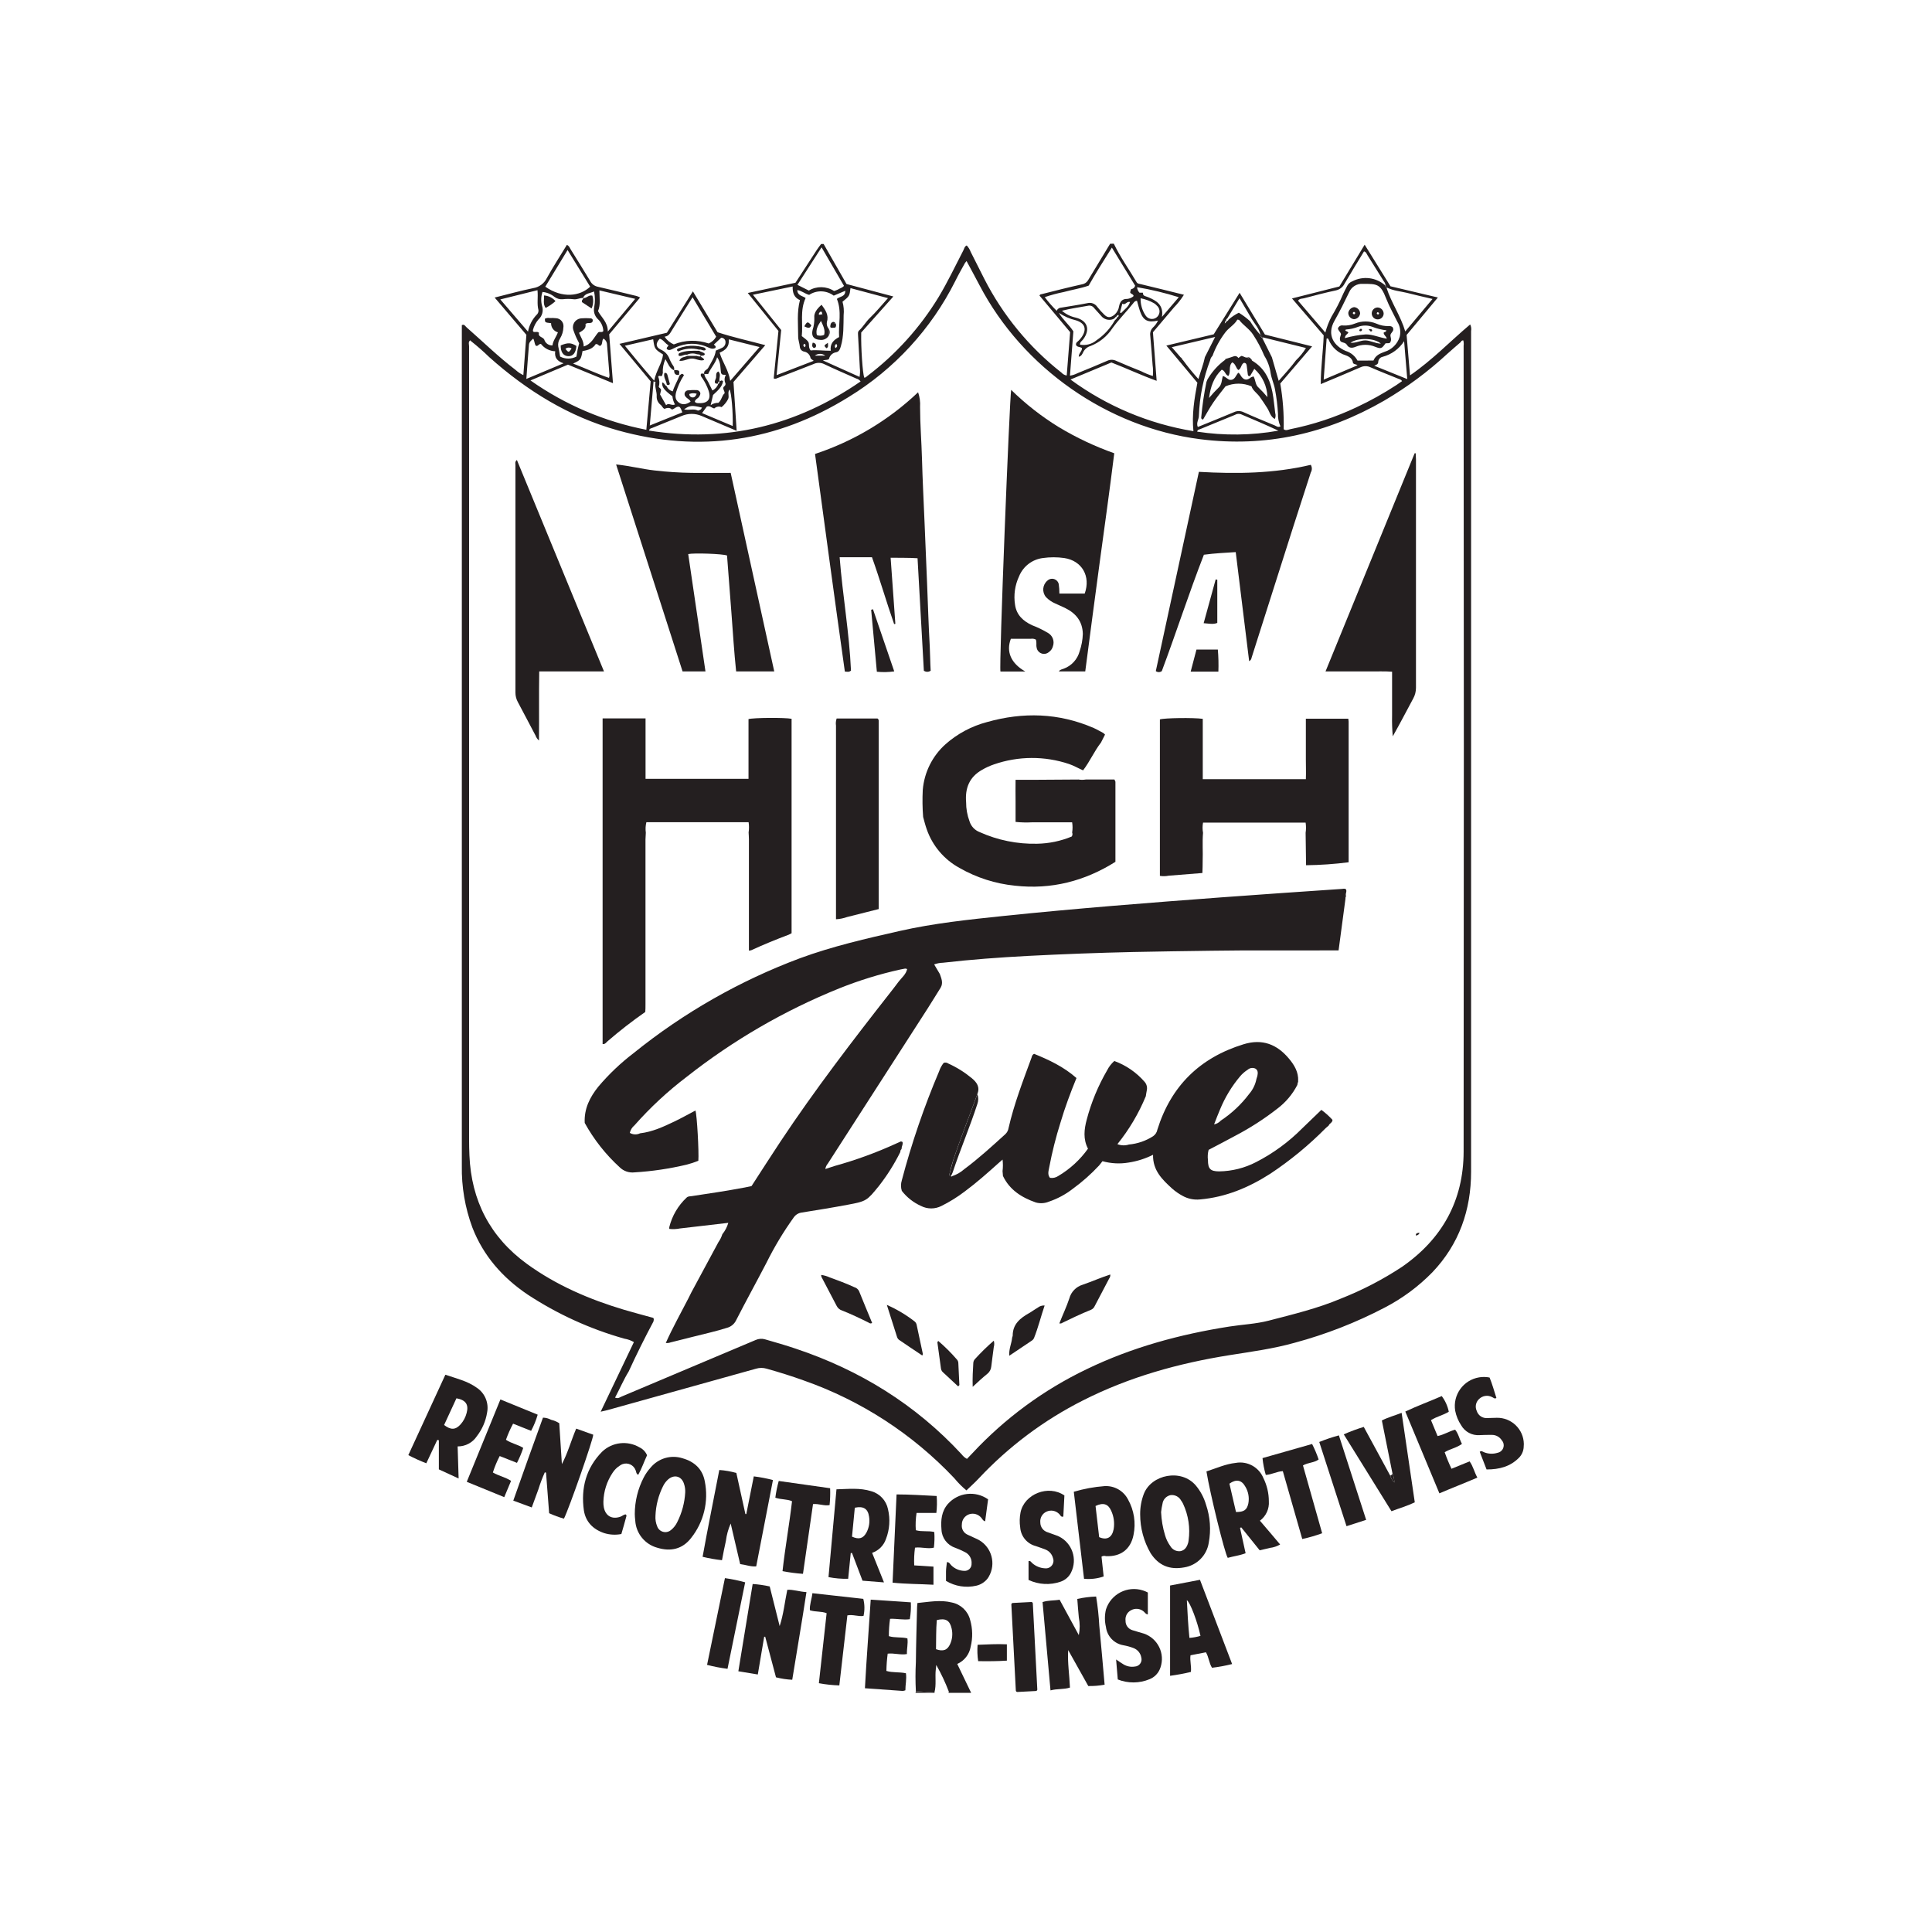 <?xml version="1.0" encoding="UTF-8"?><svg width="2000" height="2000" version="1.1" viewBox="0 0 2000 2000" xmlns="http://www.w3.org/2000/svg" xmlns:xlink="http://www.w3.org/1999/xlink"><!--Generated by IJSVG (https://github.com/curthard89/IJSVG)--><g transform="scale(3.528)"><g fill="#241F20"><path d="M191.418,0c1.92,4 4.49,7.55 6.71,11.33c0.27,0.45 0.84,0.45 1.32,0.57c4.12,1 8.24,2 12.54,3.08l-7.46626e-08,1.19557e-07c-0.84,1.345 -1.822,2.595 -2.93,3.73c-1,1.21 -2,2.36 -3,3.54l-3.16,3.73l1.09,14.25c-4.57,-1.64 -8.82,-3.66 -13.28,-5.38l-12,5l-6.75136e-06,-4.95257e-06c10.662,7.821 23.021,13.012 36.07,15.15c-0.5,-4.81 0.26,-9.44 1.16,-14.21l-9.11,-10.9l13.91,-3.31l7.59,-12.18l7.43,12.26l13.84,3.46l-9.34,10.91l1.06395e-07,6.11998e-07c0.769,4.423 1.104,8.911 1,13.4c0.62,0.52 1.29,0.14 1.91,0l2.88555e-06,-5.76115e-07c6.729,-1.343 13.267,-3.506 19.47,-6.44l-3.38479e-06,1.58141e-06c4.039,-1.887 7.939,-4.059 11.67,-6.5c0.56,-0.37 1.11,-0.77 1.68,-1.16c-0.29,-0.54 -0.79,-0.58 -1.22,-0.76c-2.68,-1.09 -5.37,-2.14 -8,-3.29l2.53339e-07,1.2409e-07c-0.946,-0.464 -2.054,-0.464 -3,-2.48179e-07c-3.77,1.65 -7.58,3.22 -11.63,4.92c0,-4.87 0.7,-9.54 0.86,-14.31l-9.3,-10.83l13.9,-3.51l7.42,-12.26l7.58,12.2l13.91,3.29l-9.18,11l1,11.86c6.51,-4.47 11.77,-10 17.65,-14.95l-5.45606e-09,-1.07739e-08c0.3,0.592 0.395,1.268 0.27,1.92c0,8.96 0,17.917 0,26.87c0,73.267 0,146.537 0,219.81c0,11.22 -3.49,21.26 -11.36,29.52l1.983e-06,-2.0283e-06c-4.067,4.16 -8.769,7.646 -13.93,10.33l1.2935e-05,-6.77111e-06c-8.424,4.41 -17.308,7.881 -26.49,10.35c-6.28,1.77 -12.68,2.61 -19.07,3.63c-15,2.39 -29.42,6.39 -43,13.27l-1.41412e-05,7.13244e-06c-11.505,5.803 -21.898,13.589 -30.7,23c-1.09,1.17 -2.3,2.23 -3.53,3.42l-2.38779e-07,-1.97098e-07c-1.297,-1.071 -2.486,-2.267 -3.55,-3.57l4.95213e-06,5.24909e-06c-12.218,-12.95 -27.36,-22.785 -44.16,-28.68c-3.6,-1.3 -7.25,-2.44 -10.93,-3.47l-1.12936e-07,-3.34171e-08c-1.002,-0.296 -2.068,-0.296 -3.07,6.68341e-08c-14.5,4.06 -29.003,8.103 -43.51,12.13c-0.58,0.16 -1.17,0.28 -2.1,0.5l9.75,-20.43l1.19725e-07,6.90795e-08c-0.865,-0.499 -1.814,-0.838 -2.8,-1l2.16426e-06,6.10187e-07c-10.058,-2.836 -19.623,-7.196 -28.36,-12.93c-7.34,-4.95 -13,-11.34 -16.24,-19.69l-2.79448e-07,-7.54101e-07c-2.15,-5.802 -3.198,-11.954 -3.09,-18.14c0,-33.42 0,-66.843 0,-100.27c0,-48.127 0,-96.253 0,-144.38v-2c0.8,-0.34 1,0.36 1.4,0.67c4.78,4.19 9.33,8.65 14.4,12.51l8.75682e-07,8.04357e-07c0.668,0.613 1.427,1.119 2.25,1.5l0.89,-11.82l-9.31,-10.94c4,-1 7.63,-2 11.34,-2.77l4.21524e-07,-6.65678e-08c1.701,-0.269 3.168,-1.341 3.94,-2.88c1.85,-3.34 3.93,-6.55 5.91,-9.8c0.68,0.27 0.83,0.84 1.11,1.3c1.92,3.09 3.86,6.17 5.73,9.29l-1.06622e-07,-2.08435e-07c0.447,0.874 1.268,1.496 2.23,1.69c3.6,0.8 7.18,1.72 10.77,2.57l1.72799e-07,2.89251e-08c0.579,0.097 1.135,0.3 1.64,0.6l-9.06,10.79l1.11,14.34l-13.21,-5.44l-11,4.63l6.19166e-06,4.36032e-06c10.184,7.172 21.772,12.107 34,14.48l1.27,-14.21l-9.16,-11l13.92,-3.26l7.63,-12.15l7.24,12c4.61,1.52 9.22,2.5 14,3.79l-9.33,10.81l0.93,14.33c-3.59,-1.52 -6.93,-2.92 -10.25,-4.35l-7.27599e-08,-3.18964e-08c-1.883,-0.826 -4.027,-0.826 -5.91,6.37929e-08l-8.55,3.47c-0.39,0.16 -0.87,0.18 -1,0.81c22.65,3.61 43.24,-1.43 62.08,-14.42l7.48709e-08,1.06556e-07c-0.301,-0.429 -0.75,-0.731 -1.26,-0.85c-3.15,-1.4 -6.32,-2.75 -9.43,-4.24l3.13522e-07,1.53595e-07c-0.994,-0.487 -2.156,-0.487 -3.15,-3.0719e-07c-3.54,1.42 -7.11,2.76 -10.66,4.14l3.51121e-08,-2.16293e-08c-0.302,0.186 -0.678,0.209 -1,0.06l1.39,-13.93l-9,-11.14l14,-3c2.06,-3.18 4.14,-6.39 6.23,-9.59c0.4,-0.61 0.86,-1.19 1.29,-1.78h0.74l6.72,11.74l13.74,3.66l-9.43,10.58c-0.1,4.45 0.4,11.86 0.89,13.25c0.42,0 0.65,-0.31 0.93,-0.52l3.20841e-06,-2.4307e-06c8.341,-6.319 15.418,-14.152 20.86,-23.09c2.68,-4.44 4.89,-9.13 7.28,-13.73c0.27,-0.52 0.35,-1.19 1,-1.46l8.80291e-08,9.34729e-08c0.51,0.542 0.905,1.181 1.16,1.88c1.35,2.64 2.67,5.29 4,7.93l1.93266e-06,3.78582e-06c5.467,10.709 13.199,20.1 22.66,27.52l-1.61258e-07,-1.81165e-07c0.395,0.444 0.933,0.738 1.52,0.83l1,-12.73l-9,-10.74c0.22,-0.42 0.49,-0.37 0.71,-0.42c3.94,-1 7.88,-2 11.83,-2.88l3.25913e-08,-5.40138e-09c0.727,-0.121 1.362,-0.561 1.73,-1.2c2.14,-3.58 4.31,-7.14 6.47,-10.7Zm0.35,21.75l-0.48,0.36l-2.38067e-07,9.75762e-08c-1.3,0.533 -2.795,0.122 -3.64,-1c-0.67,-0.73 -1.32,-1.47 -2,-2.22l4.54631e-08,6.82894e-08c-0.351,-0.527 -0.973,-0.807 -1.6,-0.72c-2.59,0.49 -5.21,0.81 -7.86,1.5l-3.31695e-07,-2.8784e-07c1.144,0.993 2.52,1.681 4,2c3.5,0.85 4.41,3.5 2.23,6.41c-0.35,0.46 -1,0.79 -0.92,1.54l2.90227e-08,5.32583e-09c1.733,0.318 3.517,-0.159 4.86,-1.3l9.39172e-08,-6.37681e-08c2.212,-1.502 4.043,-3.498 5.35,-5.83l-2.91277e-09,8.4151e-10c0.071,-0.02 0.124,-0.078 0.14,-0.15l1.03407e-08,-6.40068e-09c0.245,-0.152 0.424,-0.391 0.5,-0.67c0.25,-0.2 0.66,-0.32 0.4,-0.79l-2.82108e-08,1.01988e-08c-0.287,0.104 -0.518,0.321 -0.64,0.6l9.52582e-09,-7.61133e-11c-0.16,0.001 -0.297,0.114 -0.33,0.27Zm32.29,1.62l0.51,-0.63l7.15274e-08,-1.72573e-08c0.25,-0.06 0.45,-0.246 0.53,-0.49l-4.8598e-07,4.20404e-07c0.913,-0.789 1.92,-1.461 3,-2l-2.4526e-07,-1.50439e-07c1.177,0.722 2.282,1.556 3.3,2.49l-8.15179e-07,-1.31374e-06c0.88,1.419 1.884,2.757 3,4l-1.33363e-08,1.52086e-07c-0.026,0.297 0.117,0.583 0.37,0.74l0.35,0.46l2.68,5.38l2,6.91c1.86,-2.13 3.59,-4 5.1,-6.05l-2.01043e-07,1.90003e-07c1.121,-1.06 2.096,-2.263 2.9,-3.58l-12.61,-3.11l3.0069e-09,4.93912e-09c-0.069,-0.113 -0.217,-0.149 -0.33,-0.08c-0.033,0.02 -0.06,0.047 -0.08,0.08c0.27,-0.44 0.14,-0.69 -0.36,-0.77c-0.32,-1.77 -1.54,-3.05 -2.45,-4.5l-3.67,-6.23l-3.58,5.93l1.47514e-08,-7.72332e-09c-0.244,0.128 -0.392,0.385 -0.38,0.66l6.46185e-09,-3.70892e-09c-0.297,0.171 -0.411,0.542 -0.26,0.85c-0.13,-0.06 -0.21,0 -0.24,0.1Zm-163.86,18.42l2.63204e-08,6.37808e-08c0.317,0.769 0.989,1.336 1.8,1.52c0.5,-1.65 1.4,-3.09 2,-4.66c0.38,-0.18 0.66,-0.89 1.29,-0.08l-6.07973e-07,9.32313e-07c-0.997,1.528 -1.768,3.192 -2.29,4.94c-0.41,1.51 -0.15,2.44 0.86,3.14c1.01,0.7 2.12,0.56 3.37,-0.31c-0.26,-0.67 -1,-0.88 -1.4,-1.4l-1.67304e-08,-1.49565e-08c-0.453,-0.405 -0.492,-1.1 -0.087,-1.553c0.206,-0.23 0.498,-0.363 0.807,-0.367l4.27995e-07,-4.27975e-08c0.738,-0.074 1.479,-0.097 2.22,-0.07l-7.94632e-08,1.18528e-08c0.505,-0.075 1.003,0.177 1.24,0.63c0.25,0.53 -0.06,0.94 -0.32,1.37c-0.26,0.43 -1.16,0.72 -1.21,1.43c0.41,0.49 0.87,0.38 1.28,0.4c2.6,0.09 3.58,-1.26 2.72,-3.76l-3.1467e-08,-8.9508e-08c-0.43,-1.224 -1.011,-2.39 -1.73,-3.47c-0.26,-0.39 -0.69,-0.73 -0.49,-1.33c0.32,-0.29 0.7,0 1,-0.07c0.06,1 0.76,1.63 1.15,2.44c0.39,0.81 0.79,1.6 1.22,2.47l-9.71879e-08,4.53403e-08c0.812,-0.379 1.432,-1.078 1.71,-1.93c0.34,-0.14 0.37,-0.44 0.36,-0.75c0.32,0 0.58,-0.56 1.06,0c-0.31,1.75 -1.69,2.82 -2.93,4l-0.71,3l-1.00428e-07,7.22227e-08c0.662,-0.476 1.465,-0.719 2.28,-0.69c1,-0.88 1,-2.14 1.81,-2.79c0.07,-0.65 -0.48,-1.07 -0.37,-1.66c0.09,-0.43 0.74,-0.5 0.63,-1.26l2.47447e-08,5.10993e-08c-0.381,-0.787 -0.336,-1.714 0.12,-2.46c-0.5,-0.19 -1,0.19 -1.4,-0.54c-0.26,-1.33 0,-3.05 -1.16,-4.67c-0.57,1.92 -1.94,3.2 -2.63,4.92h-1.16c-0.29,-1.05 0.83,-1.18 1.15,-1.78c0.88,-1.64 2,-3.19 2.25,-5.09c0.68,-0.3 1.32,-0.53 1.91,-0.85l9.92911e-08,-5.17167e-08c0.622,-0.324 0.989,-0.991 0.93,-1.69l5.44267e-08,-0c0,-0.679 -0.551,-1.23 -1.23,-1.23c-0.01,0 -0.02,0 -0.03,0l-2.14,2c0.15,0.3 0.72,0.36 0.43,1c-1,0.55 -1.81,-0.08 -2.69,-0.41l-2.61676e-08,-1.05128e-08c-1.829,-0.735 -3.819,-0.976 -5.77,-0.7l-6.18458e-07,1.0043e-07c-1.338,0.217 -2.634,0.642 -3.84,1.26c-0.64,0.32 -1.31,0.75 -1.94,0.16c-0.19,-0.57 0.43,-0.62 0.45,-1.15c-0.94,-0.41 -1.41,-1.57 -2.53,-1.87c-1.24,1.32 -1.21,2.4 0.19,3.14l-1.93164e-07,-7.7818e-08c1.13,0.455 2.04,1.329 2.54,2.44l-1.26851e-07,-3.50618e-07c0.313,0.866 0.74,1.687 1.27,2.44l-4.86654e-09,-7.14937e-09c0.248,0.364 0.314,0.821 0.18,1.24c-1.36,-0.61 -1.77,-2 -2.5,-3.25l1.9272e-07,-3.95258e-07c-0.606,1.242 -0.871,2.622 -0.77,4l-0.21,0.78c-0.35,0.49 -0.92,-0.24 -1.16,0.37l3.14487e-08,7.12776e-08c0.405,0.918 0.462,1.953 0.16,2.91c0.09,0.39 0.63,0.41 0.69,1l-0.3,1.28l1.77,3.14c0.76,-0.8 1.65,0.27 2.6,-0.2l1.92014e-07,3.50707e-07c-0.406,-0.742 -0.661,-1.558 -0.75,-2.4c-2.55,-1.94 -3.08,-2.68 -3,-4.06c0.7,0.11 0.76,0.9 1.3,1.08Zm157.95,-8.52l3,-5.91l-12.72,3l2.61,3l-7.6933e-09,-4.58885e-08c0.04,0.238 0.216,0.43 0.45,0.49l-4.38808e-09,-6.75456e-08c0.008,0.127 0.091,0.237 0.21,0.28l-2.84695e-06,-3.89551e-06c1.416,1.937 2.931,3.8 4.54,5.58c0.66,-2.28 1.47,-4.3 1.91,-6.44Zm53.45,-20.39c-0.06,-0.29 -0.12,-0.58 -0.46,-0.68l-1.32451e-08,-1.64909e-07c-0.035,-0.434 -0.21,-0.845 -0.5,-1.17c-1.593,-2.567 -3.197,-5.13 -4.81,-7.69c-0.24,-0.38 -0.35,-0.92 -1,-1.08c-1.9,3.14 -3.85,6.27 -5.7,9.46l-6.72571e-09,1.34693e-08c-0.519,1.039 -1.49,1.778 -2.63,2c-3.13,0.67 -6.23,1.48 -9.32,2.3c-0.53,0.14 -1.24,0 -1.7,0.71l8,9.34l-1.23809e-07,4.69582e-07c0.429,-1.627 1.039,-3.2 1.82,-4.69l1.37967e-06,-2.27999e-06c1.307,-2.159 2.46,-4.408 3.45,-6.73c0.35,-0.79 0.8,-1.53 1.17,-2.31l-1.11249e-08,2.16501e-08c0.306,-0.595 0.823,-1.055 1.45,-1.29l-1.30001e-06,6.84592e-07c3.154,-1.661 7.008,-1.191 9.67,1.18l8.32051e-09,-5.87573e-08c-0.042,0.3 0.122,0.591 0.4,0.71c1.39,4.39 4.14,8.19 5.49,12.8l8,-9.53c-2.75,-0.65 -5.2,-1.19 -7.63,-1.82c-1.9,-0.44 -3.89,-0.59 -5.7,-1.51Zm-75,0.42l-2.6708e-08,3.37508e-09c0.535,-0.068 0.966,-0.471 1.07,-1l-6.82,-11.16c-2.38,3.79 -4.7,7.41 -6.81,11.16c-2.39,0.83 -4.89,1.22 -7.32,1.88l-4.32872e-06,8.6216e-07c-1.888,0.376 -3.749,0.877 -5.57,1.5l1.12545e-06,1.49876e-06c1.065,1.419 2.235,2.756 3.5,4l-5.64597e-09,1.37438e-08c0.23,-0.56 0.774,-0.927 1.38,-0.93c2.55,-0.43 5.11,-0.8 7.65,-1.31l-1.7404e-07,4.52992e-08c1.076,-0.28 2.213,0.139 2.85,1.05l-1.36378e-07,-1.78478e-07c0.637,0.834 1.339,1.616 2.1,2.34c1,1 1.86,0.91 3,0l2.53245e-07,-2.251e-07c0.745,-0.662 1.224,-1.571 1.35,-2.56c0.27,-1.3 0.94,-2.13 2.38,-2.07l-4.36782e-08,5.16741e-09c0.612,-0.072 1.195,-0.303 1.69,-0.67c0.08,0 0.11,-0.18 0.16,-0.28c-0.14,-0.54 -0.88,-0.46 -1,-1l-2.90677e-07,1.37428e-06c0.047,-0.223 0.107,-0.444 0.18,-0.66c-0.03,-0.1 0.09,-0.21 0.21,-0.29Zm-160.86,2.62c-1,-0.06 -1.83,0.53 -2.86,0.37l-6.6225e-08,-7.78942e-09c-1.043,-0.123 -2.097,-0.123 -3.14,-7.69015e-07l4.47071e-08,-4.24285e-09c-0.862,0.082 -1.723,-0.157 -2.42,-0.67l3.00208e-08,2.46412e-08c-1.009,-0.828 -2.241,-1.34 -3.54,-1.47l-4.6469e-07,1.37549e-06c-0.446,1.321 -0.491,2.744 -0.13,4.09l4.90971e-08,1.46365e-07c0.478,1.425 0.061,2.998 -1.06,4l3.0029e-08,-3.49647e-08c-0.765,0.89 -1.315,1.944 -1.61,3.08c0,0.15 0,0.33 0.07,0.47c0.54,0.33 1.17,-0.18 1.71,0.36c-0.39,1.25 1.16,1.16 1.55,2l-1.62661e-07,-5.46141e-07c0.313,1.051 1.305,1.749 2.4,1.69c0.16,-1.43 1.11,-2.47 1.59,-3.84l-1.07569e-07,-2.91685e-08c-1.204,-0.326 -2.03,-1.433 -2,-2.68c-1.81,-0.2 -1.81,-0.2 -1.82,-1.31l5.92859e-08,-2.92442e-08c0.443,-0.218 0.944,-0.289 1.43,-0.2l6.1967e-07,-3.19279e-08c0.617,-0.032 1.236,-0.015 1.85,0.05l-1.21406e-07,-6.69758e-09c1.274,0.07 2.25,1.16 2.179,2.434c-0.004,0.066 -0.01,0.131 -0.019,0.196l1.51837e-07,-5.64617e-06c-0.032,1.182 -0.377,2.335 -1,3.34l1.5412e-07,-2.29905e-07c-0.451,0.673 -0.636,1.489 -0.52,2.29c0.23,1 0.38,2 0.55,3l2.06071e-07,1.06928e-07c1.502,0.779 3.288,0.779 4.79,-2.13857e-07c0.11,-0.64 0.2,-1.31 0.34,-2c0.14,-0.69 0.32,-1.3 0.46,-1.9c-0.31,-0.63 -0.61,-1.17 -0.86,-1.73c-0.25,-0.56 -0.54,-1.25 -0.75,-1.89l9.66564e-08,2.17962e-07c-0.591,-1.333 0.01,-2.893 1.343,-3.484c0.327,-0.145 0.679,-0.222 1.037,-0.226l-8.01247e-07,6.11695e-08c0.802,-0.061 1.608,-0.061 2.41,-1.22339e-07c0.71,0 1,0.42 0.68,1.1c-0.55,0.56 -1.38,0 -2,0.59c0.28,1.44 -0.94,1.92 -1.9,2.57c0.53,1.33 1.38,2.41 1.37,4c2.33,-0.71 3,-2.65 4.23,-4.09c0.42,-0.42 1.08,0.16 1.53,-0.43l7.69853e-09,1.99682e-07c-0.052,-1.362 -0.651,-2.645 -1.66,-3.56l3.75458e-08,3.75788e-08c-0.925,-0.926 -1.304,-2.266 -1,-3.54l5.05352e-07,-2.75683e-06c0.274,-1.496 0.254,-3.032 -0.06,-4.52c-1.29,0.6 -2.7,0.49 -3.25,1.95Zm184.62,17l-4.8135e-10,4.75893e-10c-0.354,0.35 -0.591,0.8 -0.68,1.29l8.51742e-07,-2.23548e-06c-1.985,5.209 -3.1,10.709 -3.3,16.28c0,1.08 -0.85,2.06 -0.32,3.29c3.57,-1.46 7.11,-2.87 10.62,-4.35l-6.52275e-08,3.13721e-08c0.885,-0.426 1.915,-0.426 2.8,-6.27441e-08c3,1.36 6.11,2.63 9.18,3.9c0.46,0.19 0.92,0.66 1.65,0.27l2.1169e-07,4.7288e-07c-0.523,-1.168 -0.769,-2.441 -0.72,-3.72l6.9865e-07,1.26389e-05c-0.133,-2.4 -0.427,-4.789 -0.88,-7.15c-0.29,-1.61 -1,-3.08 -1.27,-4.7l-5.99798e-08,-4.48972e-07c-0.245,-1.834 -0.883,-3.594 -1.87,-5.16l3.02699e-07,7.25751e-07c-0.886,-2.124 -1.964,-4.162 -3.22,-6.09c-1.1,-1.77 -2.94,-2.81 -4.17,-4.43c0,0 -0.12,0 -0.52,-0.08c-0.8,1.53 -2.59,2.41 -3.64,3.9l-5.61154e-07,7.48869e-07c-1.54,2.056 -2.77,4.327 -3.65,6.74Zm-164,283.29c-2.58,4.827 -5.01,9.727 -7.29,14.7c-1.51,2.45 -2.62,5.09 -4,7.67c0.91,0.39 1.42,-0.1 1.95,-0.32c13.087,-5.507 26.17,-11.027 39.25,-16.56l1.53874e-07,-7.20203e-08c0.889,-0.416 1.9,-0.491 2.84,-0.21c3,0.86 6.05,1.74 9,2.74c18.81,6.29 35.18,16.4 48.67,31l8.95062e-08,1.1968e-07c0.413,0.552 0.942,1.006 1.55,1.33c0.56,-0.58 1.08,-1.11 1.58,-1.65l7.54261e-06,-8.10358e-06c9.534,-10.243 20.904,-18.607 33.52,-24.66c13.29,-6.43 27.37,-10.24 41.9,-12.52c3.84,-0.6 7.79,-0.76 11.53,-1.73c7.16,-1.86 14.38,-3.59 21.23,-6.49l-6.58524e-06,2.596e-06c6.265,-2.47 12.257,-5.583 17.88,-9.29c11.81,-8.19 18.07,-19.48 18.09,-33.83c0.087,-78.813 0.087,-157.627 0,-236.44l1.12405e-07,-8.38866e-07c0.071,-0.531 0.037,-1.072 -0.1,-1.59l1.49763e-08,7.16923e-10c-0.339,-0.016 -0.646,0.197 -0.75,0.52c-1.3,1.13 -2.62,2.24 -3.9,3.4l2.63646e-06,-2.44028e-06c-5.67,5.248 -11.893,9.865 -18.56,13.77c-16.79,9.69 -34.76,13.78 -54.1,11.3c-27,-3.46 -51.94,-20.86 -64.63,-45.15c-1.23,-2.35 -2.5,-4.67 -3.81,-7.11l-1.75875e-07,1.83979e-07c-0.164,0.171 -0.314,0.355 -0.45,0.55c-1,1.79 -2,3.57 -2.89,5.38l-1.51803e-06,3.02152e-06c-7.033,13.998 -17.84,25.75 -31.2,33.93c-21.07,13.09 -43.8,16.54 -67.85,9.8c-14.29,-4 -26.63,-11.62 -37.65,-21.46l1.49e-07,1.44871e-07c-1.724,-1.676 -3.533,-3.261 -5.42,-4.75l7.60605e-09,1.09492e-08c-0.035,-0.051 -0.075,-0.098 -0.12,-0.14c0,0 -0.11,-0.06 -0.13,0c-0.55,0.5 -0.26,1.15 -0.26,1.72c0,77.58 0,155.16 0,232.74c0,1.54 0.033,3.083 0.1,4.63c0.55,13.31 6.08,24 16.89,31.87c8.64,6.27 18.32,10.41 28.5,13.45c2.89,0.86 5.81,1.61 8.54,2.37c0.33,0.45 0.09,0.73 0.07,1.03Zm146.51,-277.39l1.88793e-08,-2.0059e-07c0.1,-1.062 0.077,-2.133 -0.07,-3.19c-0.21,-2.89 -0.42,-5.78 -0.69,-8.67l-9.7444e-08,-6.46019e-07c-0.13,-0.861 0.156,-1.733 0.77,-2.35l-1.474e-07,1.33456e-07c0.636,-0.576 1.147,-1.277 1.5,-2.06c-3,0.69 -4.32,0 -5.29,-2.77c-0.34,-1 -0.58,-2 -0.86,-3c-0.56,-0.06 -0.84,0.33 -1.08,0.65c-2,2.53 -4.27,4.77 -6.15,7.38l2.7023e-08,-4.12657e-08c-1.536,2.346 -3.762,4.159 -6.37,5.19l-1.0384e-07,2.91839e-08c-0.945,0.266 -1.736,0.915 -2.18,1.79c-0.26,0.52 -0.5,1.19 -1.32,1.38c0,-1.11 1,-1.61 0.94,-2.53c-0.52,-0.44 -1.38,-0.21 -1.74,-0.93l1.30291e-08,7.04067e-08c-0.067,-0.36 0.087,-0.725 0.39,-0.93l-2.83076e-08,2.38315e-08c0.519,-0.437 0.974,-0.945 1.35,-1.51c1.49,-2.24 0.83,-4 -1.77,-4.79l-7.92702e-07,-1.86776e-07c-1.787,-0.421 -3.482,-1.167 -5,-2.2c1.12,2 3,3.47 4.25,5.44l-1,13l4.19825e-07,-6.52864e-08c0.782,-0.122 1.539,-0.372 2.24,-0.74c2.91,-1.19 5.82,-2.36 8.69,-3.62l-2.21218e-07,1.07377e-07c0.827,-0.402 1.793,-0.402 2.62,-2.14754e-07c2.42,1.08 4.88,2.06 7.33,3.05l-3.28989e-06,-1.68446e-06c1.105,0.566 2.256,1.037 3.44,1.41Zm64.73,-4.54c0.64,-1.54 1.93,-2.07 3.29,-2.57l-5.07344e-08,1.5544e-08c2.102,-0.644 3.752,-2.282 4.41,-4.38l2.68087e-08,-1.07119e-07c0.378,-1.509 0.129,-3.107 -0.69,-4.43c-1.1,-2.27 -2.37,-4.47 -3.28,-6.82c-1.68,-4.32 -2.66,-4.3 -6.86,-4.3l8.49697e-08,5.79199e-09c-1.719,-0.117 -3.323,0.866 -4,2.45c-1.36,2.83 -2.75,5.64 -4.3,8.38c-2.37,4.17 -0.12,7.41 3.3,8.86l-1.88767e-08,-5.70631e-09c1.482,0.448 2.727,1.466 3.46,2.83Zm-182.08,-19.3l8.3,10.35l-1.35,13.23l10.89,-4.2c-0.42,-0.35 -0.88,-0.55 -0.93,-0.83l7.95436e-08,4.35503e-07c-0.183,-1.001 -0.991,-1.769 -2,-1.9l1.52536e-08,4.18039e-09c-0.623,-0.171 -1.076,-0.707 -1.14,-1.35c-0.07,-1 -0.5,-2.05 -0.49,-3c0,-3.55 -0.42,-7.14 0.52,-10.73c-1.72,-0.73 -2.2,-2.18 -2.13,-4Zm31.29,24.1l-1.11273e-07,6.1496e-07c0.158,-0.874 0.185,-1.768 0.08,-2.65c-0.153,-3.14 -0.323,-6.277 -0.51,-9.41c0,-0.56 -0.17,-1.13 0.3,-1.56c1.23,-1.12 2,-2.59 3.23,-3.75c1.81,-1.73 3.4,-3.7 5.24,-5.74l-11,-2.94c-0.27,2.3 -0.3,2.34 -2.34,4l2.28704e-07,8.10305e-07c0.362,1.283 0.474,2.624 0.33,3.95c-0.07,3 0.07,6.1 -0.81,9.09c-0.24,0.82 -0.5,1.62 -1.38,1.78l-1.93256e-07,2.93457e-08c-1.054,0.16 -1.899,0.957 -2.12,2c-0.5,0.35 -1,0.17 -1.79,0.39Zm-6,-11.7c-0.24,-3.8 0.86,-7.51 -0.65,-11.18c0.8,-0.75 2.51,-0.58 2.46,-2.38l-3.39,1.42l1.54435e-07,1.16459e-07c-2.11,-1.591 -4.993,-1.683 -7.2,-0.23c-1.26,-0.29 -2.18,-1.25 -3.49,-1.39c0.07,1.65 1.56,1.66 2.45,2.32c-1.73,3.7 -0.73,7.56 -1.13,11.17c0.84,0.71 1.63,1.11 2,1.88c0.23,0.72 -0.09,1.52 0.61,2.33c1.78,-0.2 3.7,0.1 5.89,0.09c-0.27,-2.06 0.81,-3.16 2.47,-4.03Zm-43,-11.67c-2.17,3.46 -4.17,6.64 -6.14,9.84c-0.48,0.77 -0.87,1.59 -2.07,1.73l2.69173e-08,4.05645e-08c0.665,1.002 1.606,1.791 2.71,2.27l8.26413e-07,-3.35176e-07c3.268,-1.326 6.906,-1.421 10.24,-0.27l-1.18649e-07,5.245e-08c0.928,-0.41 1.697,-1.113 2.19,-2Zm-43.21,-3.1c5,3.5 10.18,2.82 13.17,0l-6.63,-10.76Zm87.65,-0.23l-6.58,-11.31l-7.09,11l3.35,1.68l-6.28809e-07,3.76454e-07c2.29,-1.371 5.16,-1.32 7.4,0.13l-2.86528e-07,8.02638e-08c0.389,-0.109 0.767,-0.253 1.13,-0.43c0.52,-0.36 1.14,-0.4 1.79,-1.07Zm103.64,42.77l-5.0645e-06,-7.7611e-07c7.902,1.211 15.95,1.113 23.82,-0.29c-3.64,-1.72 -7.31,-3.26 -11,-4.83l-1.50908e-07,-5.11058e-08c-0.583,-0.197 -1.223,-0.128 -1.75,0.19l-10.22,4.19c-0.3,0.14 -0.74,0.08 -0.86,0.74Zm-193.58,-41.51l-10.91,2.71l8.13,9.46l-7.4424e-08,4.02452e-07c0.338,-1.828 1.192,-3.521 2.46,-4.88l2.72609e-08,-2.18824e-08c0.432,-0.347 0.661,-0.888 0.61,-1.44c-0.5,-1.85 -0.07,-3.7 -0.29,-5.85Zm56.14,14.43c0.2,2.17 -1,3.19 -2.69,3.9c0.82,2.8 2.63,5.1 3.1,8.27l8.61,-9.92Zm-27.47,-11.89l-10.5,-2.48c0,2.23 0.4,4.2 -0.41,6.07c1,1.89 2.89,3.25 2.88,6Zm-31.95,23.5l10.93,-4.59c-1.88,-0.61 -2.7,-1.67 -2.45,-3.53l7.43535e-08,2.6854e-09c-1.644,-0.059 -3.176,-0.847 -4.18,-2.15c-0.72,-0.07 -0.82,0.8 -1.5,0.53c-0.43,-0.55 -0.34,-1.36 -0.77,-2.1c-0.57,0.53 -1.18,1 -1.25,1.78c-0.27,3.23 -0.5,6.47 -0.77,10.06Zm37.22,-11.64l-8.29,1.9c2.86,3.53 5.55,6.79 8.6,10.26c0.56,-3 2.32,-5.07 2.59,-7.69c-2.48,-1.61 -2.48,-1.61 -2.89,-4.48Zm-20.72,3.45c-0.5,2.59 -0.5,2.59 -2.77,3.68c3.63,1.38 7,3 10.53,4.2l7.86364e-08,-2.50494e-07c0.076,-0.241 0.126,-0.489 0.15,-0.74c-0.23,-3 -0.47,-6 -0.72,-9l-4.76899e-09,-3.47468e-07c-0.01,-0.743 -0.414,-1.424 -1.06,-1.79c-0.55,0.67 -0.17,1.58 -0.83,2.08c-0.58,0.25 -0.71,-0.66 -1.46,-0.44c-0.77,1.27 -2.22,1.77 -3.84,2.01Zm217.47,8.39l9.94,-4.21c-0.48,-0.35 -0.92,-0.24 -1.32,-0.6c-0.15,-1.24 -0.93,-1.87 -2.17,-2.33l5.54847e-07,1.72267e-07c-2.27,-0.705 -4.104,-2.389 -5,-4.59c-0.08,-0.22 -0.19,-0.48 -0.59,-0.31Zm23.6,-11.28l1.00662e-07,-1.56628e-07c-1.457,2.268 -3.713,3.906 -6.32,4.59l-1.15067e-07,2.44277e-08c-0.695,0.147 -1.211,0.732 -1.27,1.44c0,0.7 -0.47,0.9 -1.18,1.17l9.69,3.92Zm-221.34,24.74l9.55,-3.85c-0.3,-0.68 -0.38,-1.29 -0.93,-1.65c-0.86,-0.16 -1.32,0.64 -2.14,0.82c-0.63,-0.71 -1.47,-0.48 -2.18,-0.21c-0.57,-0.27 -0.66,-0.8 -1.05,-1.12l3.1569e-07,2.30661e-07c-0.781,-0.571 -1.239,-1.483 -1.23,-2.45c0.12,-1.47 -0.66,-2.84 -0.34,-4.31l-0.57,-0.16Zm15.34,-3.64l9,3.79c0.1,-4.13 -0.38,-9.69 -0.92,-10.71c-0.72,0.86 0,1.88 -0.44,2.82l4.54746e-08,-8.72876e-08c-0.471,0.904 -1.121,1.704 -1.91,2.35l-3.93962e-08,-1.65851e-08c-0.731,-0.308 -1.574,-0.155 -2.15,0.39c-0.82,-0.19 -1.37,-0.93 -2.19,-0.54Zm139.88,-34l-4.5576e-06,-1.43246e-06c-4.005,-1.259 -8.091,-2.241 -12.23,-2.94l-3.55005e-08,-6.35491e-07c0.034,0.603 0.282,1.174 0.7,1.61h1c-0.06,1.1 0.9,1 1.6,1.34c2.37,1 4.52,2.23 4,5.76Zm-11.2,0.31l-1.54936e-07,5.00274e-06c-0.056,1.812 0.466,3.594 1.49,5.09l4.41511e-08,6.57119e-08c0.684,1.018 2.063,1.288 3.081,0.605c1.018,-0.684 1.288,-2.063 0.605,-3.081c-0.114,-0.169 -0.25,-0.322 -0.405,-0.454l-2.43974e-08,-2.80831e-08c-0.242,-0.278 -0.525,-0.518 -0.84,-0.71l9.3783e-07,5.31778e-07c-1.235,-0.7 -2.576,-1.193 -3.97,-1.46Zm-128.68,32.08c-3.06,-0.72 -3.54,-0.69 -5.27,0.51c1.43,0.39 2.79,-0.3 4,0.35c0.18,0.1 0.56,-0.15 0.83,-0.29c0.27,-0.14 0.17,-0.27 0.44,-0.57Zm122.63,-27.91l0.32,0.18c0.9,-1 2.16,-1.77 2.63,-3.24c-1,-0.35 -1.35,1.06 -2.26,0.47Zm-124.2,23.85l2.54633e-08,8.53699e-09c-0.704,-0.236 -1.47,-0.215 -2.16,0.06l-3.81081e-08,3.03051e-07c-0.061,0.488 0.284,0.933 0.772,0.994c0.023,0.003 0.045,0.005 0.068,0.006c0.7,0.11 1.03,-0.37 1.32,-1.06Zm34.67,-11.19h3.05l8.6331e-08,6.65649e-08c-0.895,-0.69 -2.141,-0.694 -3.04,-0.01Zm6.07,-2.2c0.5,-0.37 0.61,-0.72 0.24,-1.23l4.15589e-08,-1.80397e-08c-0.38,0.165 -0.554,0.607 -0.389,0.987c0.038,0.087 0.092,0.166 0.159,0.233Zm-9,-0.27c0.27,-0.46 0.34,-0.81 -0.22,-1c-0.32,0.36 -0.32,0.65 0.19,0.99Z" transform="translate(135.402, 71.51)"></path><path d="M0.154,26.85l-1.3422e-06,-2.46728e-05c-0.154,-2.831 -0.154,-5.669 2.68442e-06,-8.5c0.05,-5.37 0.22,-10.73 0.35,-16.1c0,-0.36 0.07,-0.73 0.11,-1.25c3.38,-0.32 6.73,-1 10.1,-0.15l7.04882e-07,1.4168e-07c2.619,0.526 4.704,2.51 5.36,5.1l2.88977e-08,9.99139e-08c0.742,2.564 0.797,5.278 0.16,7.87l-1.09861e-07,6.534e-07c-0.377,2.243 -1.858,4.145 -3.94,5.06l4.08,8.48h-6.67c0,-0.11 0.16,-0.25 0.13,-0.32l9.06474e-07,2.39597e-06c-1.017,-2.687 -2.24,-5.292 -3.66,-7.79h-0.07v0.09c0,0.37 -0.06,0.73 -0.1,1.1c-0.28,2.26 0.21,4.57 -0.41,6.81Zm5.91,-12.3c2.1,0.75 3.34,0.29 4.15,-1.52l1.70922e-07,-3.81612e-07c0.634,-1.415 0.788,-2.999 0.44,-4.51c-0.53,-2.43 -1.77,-3.15 -4.36,-2.51c-0.25,2.84 -0.17,5.71 -0.23,8.53Z" transform="translate(268.586, 469.36)"></path><path d="M5.52,0.34l0.1,0.06l-0.06,0.1h-5.56l0.12,-0.5Z" transform="translate(268.63, 496.21)"></path><path d="M5.69,26.47l-2.12204e-06,-2.31997e-07c-1.916,-0.21 -3.817,-0.544 -5.69,-1c1.54,-8.57 3.27,-17 4.9,-25.47l1.07648e-06,7.44201e-08c1.692,0.117 3.368,0.409 5,0.87l2.66,12.07h0.26l2.2,-11.07l1.6572e-06,2.04098e-07c1.895,0.233 3.773,0.594 5.62,1.08l-4.91,25.33c-1.65,0.14 -3.08,-0.48 -4.71,-0.67l-2.78,-11.9l5.4846e-07,-1.24214e-06c-0.719,1.628 -1.194,3.353 -1.41,5.12c-0.43,1.84 -0.76,3.67 -1.14,5.64Z" transform="translate(206.16, 431.33)"></path><path d="M11.04,27.38l-3.16,-11.91h-0.3l-1.87,11.08l-5.71,-0.94l4.2,-25.61l-3.84297e-07,-2.5091e-08c1.683,0.11 3.355,0.351 5,0.72l2.92,11.63c1.14,-3.46 1.48,-7 2.24,-10.65c1.83,-0.1 3.56,0.57 5.62,0.68c-1.31,8.69 -2.8,17.16 -4.17,25.72l1.17423e-07,5.40729e-09c-1.611,-0.074 -3.209,-0.315 -4.77,-0.72Z" transform="translate(216.65, 464.78)"></path><path d="M14.86,29.64l-8.20569e-07,-2.33453e-07c-1.485,-0.423 -2.936,-0.957 -4.34,-1.6l-0.91,-11.9l-0.36,-0.09l-2.6824e-06,5.96881e-06c-0.731,1.627 -1.362,3.296 -1.89,5c-0.64,1.71 -1.26,3.44 -1.94,5.3l-5.42,-2c2.86,-8.2 5.79,-16.27 8.71,-24.35l1.4145e-08,3.23212e-10c0.835,0.019 1.654,0.235 2.39,0.63l7.27617e-07,1.7316e-07c0.846,0.201 1.653,0.539 2.39,1l0.77,12c1.74,-3.27 2.69,-6.85 4.2,-10.41l5,1.78c-2.50193e-06,1.41 -7.19,21.93 -8.6,24.64Z" transform="translate(150.61, 415.97)"></path><path d="M18.21,25.87l2.56119e-06,-4.71336e-07c-1.579,0.291 -3.184,0.421 -4.79,0.39l-5.9,-10.55c-0.23,3.68 0.37,7.27 0.52,11c-1.85,0.6 -3.7,0.29 -5.71,0.83l-2.33,-25.91c1.67,-0.57 3.27,-0.39 5,-0.7l5.64,10.39l5.40922e-07,-2.70845e-06c0.342,-1.713 0.342,-3.477 -3.38267e-07,-5.19c-0.18,-1.77 -0.3,-3.56 -0.45,-5.43l-1.20974e-06,2.68636e-07c1.818,-0.404 3.669,-0.638 5.53,-0.7l3.88054e-07,2.39128e-06c0.461,2.842 0.772,5.706 0.93,8.58c0.27,2.83 0.52,5.65 0.78,8.48c0.26,2.83 0.5,5.75 0.78,8.81Z" transform="translate(305.91, 468.46)"></path><path d="M1.04236e-06,17.443l-1.04236e-06,0.001c0.007,-3.735 0.909,-7.415 2.63,-10.73l-8.67186e-08,1.67308e-07c0.54,-1.042 1.212,-2.01 2,-2.88l-7.69376e-07,9.29509e-07c2.272,-2.745 5.985,-3.834 9.38,-2.75c3.53,1 5.88,3.19 6.54,6.8l-5.53079e-08,-2.77218e-07c1.165,5.84 -0.298,11.896 -4,16.56c-2.52,3.29 -6,4.1 -9.94,2.89l3.00184e-07,8.17172e-08c-3.627,-0.987 -6.226,-4.169 -6.47,-7.92c-0.1,-0.751 -0.12,-1.501 -0.14,-1.971Zm6.07,0.5l-3.57796e-08,4.95325e-07c-0.076,1.054 0.092,2.111 0.49,3.09l-3.35547e-08,-9.93236e-08c0.449,1.329 1.89,2.042 3.219,1.593c0.325,-0.11 0.625,-0.285 0.881,-0.513l-1.7632e-07,1.43287e-07c0.771,-0.627 1.39,-1.42 1.81,-2.32l2.07156e-07,-4.09046e-07c1.371,-2.707 2.164,-5.67 2.33,-8.7l2.34586e-07,-5.46429e-06c0.037,-0.866 -0.088,-1.731 -0.37,-2.55c-0.73,-2.25 -2.89,-2.8 -4.67,-1.23l3.84124e-07,-3.49325e-07c-0.595,0.541 -1.083,1.189 -1.44,1.91l-8.54787e-07,1.69769e-06c-1.366,2.712 -2.133,5.686 -2.25,8.72Z" transform="translate(186.26, 426.807)"></path><path d="M0.019,13.5l-5.9943e-07,-6.46405e-05c-0.019,-2.049 0.344,-4.084 1.07,-6c2.22,-5.71 11,-7.5 15.26,-2.47l4.86555e-08,5.8305e-08c1.381,1.655 2.403,3.579 3,5.65l2.45081e-07,7.19827e-07c1.219,3.58 1.494,7.413 0.8,11.13l-1.731e-07,1.13013e-06c-0.571,3.727 -3.486,6.658 -7.21,7.25c-4.29,0.79 -7.53,-0.57 -9.85,-4.16l-1.87708e-06,-3.23315e-06c-2.01,-3.463 -3.07,-7.396 -3.07,-11.4Zm6.14,-0.66l-6.73925e-07,-1.52922e-05c0.102,2.31 0.495,4.598 1.17,6.81l-1.26875e-07,-4.37623e-07c0.327,1.126 0.844,2.189 1.53,3.14l-9.21662e-08,-1.63793e-07c0.591,1.05 1.753,1.645 2.95,1.51c1.4,-0.25 2,-1.37 2.33,-2.59l3.02487e-08,-1.2808e-07c0.043,-0.181 0.073,-0.365 0.09,-0.55l3.91431e-07,-2.79382e-06c0.514,-3.671 -0.048,-7.413 -1.62,-10.77l1.25738e-07,2.65055e-07c-0.157,-0.332 -0.348,-0.647 -0.57,-0.94l1.07606e-07,2.00426e-07c-0.601,-1.12 -1.829,-1.755 -3.09,-1.6l-3.49879e-08,7.07342e-09c-1.257,0.254 -2.213,1.279 -2.38,2.55l-9.43469e-07,4.1111e-06c-0.185,0.805 -0.322,1.619 -0.41,2.44Z" transform="translate(334.531, 430.85)"></path><path d="M0,3.122c2.9,-0.93 5.6,-2.18 8.58,-2.5l-1.63752e-07,2.97546e-08c3.424,-0.622 6.815,1.238 8.13,4.46l3.56076e-07,7.16971e-07c1.048,2.11 1.596,4.434 1.6,6.79l1.38467e-07,1.90657e-06c0.162,2.226 -0.827,4.381 -2.62,5.71l3,3.51l2.93,3.47l-1.94664e-07,1.13399e-07c-0.921,0.536 -1.942,0.877 -3,1c-0.95,0.25 -1.91,0.44 -3,0.7l-5.41,-6.72l-0.36,0.14l1.64,7.45c-1.79,0.67 -3.57,0.88 -5.24,1.35c-0.89,-1.31 -5.25,-19.11 -6.25,-25.36Zm8.67,11.91c2.35,0 3.2,-0.59 3.62,-2.51l2.23606e-07,-1.16476e-06c0.331,-1.723 0.002,-3.508 -0.92,-5c-1.06,-1.92 -2.7,-2.19 -4.63,-0.81Z" transform="translate(354, 428.628)"></path><path d="M12.8,19.13l3.48,8.67l-6.3,-0.5l-3.08,-8.12h-0.37l-0.76,7.56l-1.30021e-06,3.43913e-08c-1.936,0.051 -3.871,-0.113 -5.77,-0.49l2.34,-25.76c3.51,-0.09 6.89,-0.49 10.19,0.55l-1.80066e-07,-5e-08c2.507,0.696 4.412,2.74 4.93,5.29l-7.70625e-08,-3.24771e-07c0.69,2.907 0.481,5.955 -0.6,8.74l-1.81836e-08,5.34459e-08c-0.65,1.91 -2.15,3.41 -4.06,4.06Zm-5.9,-4.75c2.05,0.92 3.29,0.54 4.24,-1.21l1.64627e-07,-3.08746e-07c0.764,-1.433 1.031,-3.079 0.76,-4.68c-0.33,-2.3 -1.64,-3.14 -4.18,-2.6Z" transform="translate(243.1, 436.51)"></path><path d="M5.28,25.98l-3.97242e-07,-1.53256e-07c-1.804,-0.696 -3.567,-1.494 -5.28,-2.39l10.87,-23.59c3.24,1.1 6.49,1.84 9.24,3.83l-1.07524e-07,-7.18401e-08c2.388,1.595 3.573,4.476 3,7.29l-1.18762e-07,7.39733e-07c-0.404,2.519 -1.436,4.895 -3,6.91l5.05721e-08,-7.70337e-08c-1.245,1.897 -3.371,3.028 -5.64,3l0.29,9.41l-5.8,-2.67v-8.55l-0.46,-0.11Zm5.22,-11.23c2,1.53 3.35,1.44 4.83,-0.18l1.8237e-08,-2.04702e-08c0.863,-0.968 1.477,-2.132 1.79,-3.39c0.65,-2.42 -0.27,-3.78 -3,-4.27Z" transform="translate(119.81, 403.38)"></path><path d="M18.2,24.72l4.45504e-06,-1.12602e-06c-1.941,0.491 -3.912,0.855 -5.9,1.09c-0.89,-1.41 -0.92,-3.1 -1.79,-4.55l-4.52,0.89c-0.23,1.64 0.31,3.15 0.12,4.88l-5.43631e-07,1.31209e-07c-2.015,0.486 -4.055,0.867 -6.11,1.14v-26.49l8.77,-1.68Zm-9.28,-8.27c-0.92,-4.23 -3,-9.76 -4,-10.47c0.2,3.78 0.37,7.4 0.76,11.07l-1.45736e-07,1.16773e-08c1.098,-0.088 2.184,-0.289 3.24,-0.6Z" transform="translate(343.33, 463.55)"></path><path d="M8.13,20.879l0.63,5.81l-3.64283e-08,1.25621e-08c-1.849,0.638 -3.813,0.87 -5.76,0.68l-3,-25.53l-1.28561e-06,3.82262e-07c2.932,-0.872 5.949,-1.428 9,-1.66l2.64485e-08,-1.64147e-09c2.885,-0.179 5.602,1.368 6.92,3.94l2.03077e-07,3.62365e-07c1.769,3.157 2.337,6.847 1.6,10.39c-0.82,4.21 -3.8,6.43 -8.09,6.22l-5.18901e-09,-1.81518e-09c-0.433,-0.152 -0.912,-0.096 -1.3,0.15Zm-0.69,-5.73c2.27,1 3.79,0.1 4.25,-2.32l-2.75361e-07,1.61742e-06c0.313,-1.838 0.062,-3.728 -0.72,-5.42c-0.88,-2 -2.33,-2.49 -4.59,-1.4Z" transform="translate(315.08, 435.881)"></path><path d="M14.31,17.87l-3.13,-15.63c1.84,-0.94 3.73,-1.43 5.8,-2.24l3.86,26.26c-2.2,1.06 -4.5,1.71 -6.84,2.61l-14,-22.56l-9.69871e-07,4.27331e-07c1.912,-0.842 3.872,-1.57 5.87,-2.18l7.77,14.31l-2.1356e-07,-7.36074e-07c0.22,0.759 0.634,1.448 1.2,2l-3.21559e-08,5.00712e-06c0.006,-0.884 -0.175,-1.76 -0.53,-2.57Z" transform="translate(394.29, 414.56)"></path><path d="M13.91,2.611l-0.87,6.45c-0.7,-0.18 -0.82,-0.73 -1.15,-1.07l-1.20904e-08,-1.43486e-08c-0.864,-1.026 -2.267,-1.422 -3.54,-1l-1.06003e-08,3.64184e-09c-1.281,0.44 -2.141,1.645 -2.14,3l-1.10433e-07,8.09459e-07c-0.173,1.266 0.518,2.492 1.69,3c1.11,0.55 2.26,1 3.35,1.57l4.41851e-07,2.56005e-07c3.756,2.176 5.037,6.985 2.861,10.741c-0.088,0.153 -0.182,0.302 -0.281,0.449l1.62403e-07,-2.17186e-07c-0.822,1.099 -2.004,1.874 -3.34,2.19l2.12676e-07,-4.99413e-08c-3.045,0.715 -6.25,0.213 -8.93,-1.4c0,-0.9 0,-1.82 0,-2.73c0,-0.91 0.18,-1.83 0.27,-2.78c0.75,0 0.92,0.61 1.29,0.95l9.80632e-08,9.72581e-08c1.021,1.012 2.393,1.593 3.83,1.62l-3.28248e-08,-1.83019e-09c1.103,0.061 2.047,-0.783 2.108,-1.886c0.003,-0.061 0.004,-0.123 0.002,-0.184l1.082e-07,-1.14326e-06c0.139,-1.464 -0.664,-2.856 -2,-3.47l1.39298e-06,7.1157e-07c-0.935,-0.478 -1.897,-0.902 -2.88,-1.27l2.37511e-08,8.13912e-09c-2.294,-0.786 -3.865,-2.906 -3.95,-5.33c-0.23,-2.71 0,-5.32 1.89,-7.51l-1.78034e-08,1.98953e-08c3.02,-3.375 8.09,-3.951 11.79,-1.34Z" transform="translate(276.02, 437.329)"></path><path d="M9.87,0l10.94,4.47l6.27198e-07,-2.19665e-06c-0.47,1.645 -1.117,3.235 -1.93,4.74l-5.29,-2.1l-8.48827e-07,1.58412e-06c-0.814,1.519 -1.512,3.097 -2.09,4.72c1.55,1.08 3.44,1.36 5.07,2.39l2.00699e-07,-6.09331e-07c-0.497,1.509 -1.112,2.977 -1.84,4.39l-5.07,-2l1.02779e-06,-1.97794e-06c-0.804,1.546 -1.473,3.159 -2,4.82c1.7,1 3.63,1.35 5.34,2.46l-2,4.78l-11,-4.5Z" transform="translate(136.96, 410.63)"></path><path d="M10,28.54l-10,-24c3.56,-1.69 7.18,-3 10.69,-4.54l-5.06816e-09,-6.73435e-09c1.022,1.358 1.729,2.925 2.07,4.59c-1.57,1 -3.51,1.38 -5.23,2.47l1.94,4.67c1.84,-0.37 3.35,-1.39 5.15,-1.87c1,1.23 1.25,2.76 2,4.17c-1.57,1.17 -3.46,1.45 -5.07,2.44l1.61353e-06,4.58692e-06c0.582,1.654 1.249,3.276 2,4.86l5.31,-2.17c1.05,1.42 1.35,3.08 2.28,4.76c-3.76,1.62 -7.4,3.02 -11.14,4.62Z" transform="translate(412.35, 409.64)"></path><path d="M6.68,15.85l-9.90365e-07,7.418e-06c-0.224,1.681 -0.351,3.374 -0.38,5.07c1.84,0.56 3.78,0.26 5.73,0.68c0.25,1.72 -0.17,3.37 -0.16,5l-3.69213e-07,1.38731e-07c-0.245,0.092 -0.5,0.156 -0.76,0.19l-11.11,-0.79c0.46,-8.67 1.14,-17.22 1.7,-26l11.77,0.79l3.31011e-07,6.58957e-06c0.083,1.656 -0.017,3.316 -0.3,4.95c-1.92,0.27 -3.74,-0.19 -5.8,-0.12l-1.20731e-06,8.67057e-06c-0.235,1.686 -0.352,3.387 -0.35,5.09c1.78,0.56 3.61,0.2 5.44,0.65c0.24,1.55 -0.2,3 -0.14,4.61c-1.93,0.33 -3.75,-0.34 -5.64,-0.12Z" transform="translate(253.79, 469.37)"></path><path d="M13.192,3.25l-0.32,6.19c-0.73,0.22 -0.84,-0.43 -1.18,-0.73l1.18113e-07,1.24318e-07c-0.967,-1.018 -2.475,-1.307 -3.75,-0.72l1.76717e-07,-7.979e-08c-1.223,0.552 -1.956,1.825 -1.82,3.16l-2.12835e-08,3.19581e-06c-0.009,1.341 0.873,2.525 2.16,2.9c1.09,0.43 2.23,0.75 3.3,1.22l5.61115e-07,2.77907e-07c3.905,1.934 5.503,6.667 3.569,10.572c-0.072,0.145 -0.148,0.288 -0.229,0.428l1.21894e-07,-1.98009e-07c-0.655,1.063 -1.659,1.866 -2.84,2.27l-6.78063e-07,2.34042e-07c-3.083,1.064 -6.46,0.881 -9.41,-0.51v-5.52c0.61,-0.16 0.78,0.35 1.09,0.6l-5.1017e-08,-4.49053e-08c1.028,0.905 2.332,1.437 3.7,1.51l-1.25205e-07,-1.66777e-08c1.221,0.163 2.342,-0.695 2.505,-1.916c0.049,-0.366 0.006,-0.739 -0.125,-1.084l-4.17727e-08,-1.66525e-07c-0.292,-1.163 -1.137,-2.109 -2.26,-2.53c-0.92,-0.36 -1.85,-0.67 -2.8,-1l1.45503e-07,3.75326e-08c-2.534,-0.654 -4.368,-2.85 -4.56,-5.46l-4.29039e-07,-2.83625e-06c-0.222,-1.468 -0.188,-2.963 0.1,-4.42c1.11,-5.42 8.22,-8.21 12.87,-4.96Z" transform="translate(299.128, 435.56)"></path><path d="M12.85,5.43h-5.81l-7.96941e-08,5.09428e-07c-0.262,1.677 -0.336,3.377 -0.22,5.07c1.82,0.53 3.64,0.09 5.42,0.53l1.08083e-06,1.49322e-05c0.111,1.53 0.071,3.068 -0.12,4.59c-1.81,0.45 -3.65,-0.26 -5.54,0l-3.89985e-07,2.87718e-06c-0.234,1.723 -0.311,3.463 -0.23,5.2l5.65,0.36v5.32c-4,-0.23 -7.91,-0.19 -12,-0.61l1.17,-25.89c4,0 7.85,0.27 11.77,0.46l9.42691e-07,1.1842e-05c0.132,1.656 0.102,3.32 -0.09,4.97Z" transform="translate(261.9, 438.5)"></path><path d="M12.692,2.062v6.43c-0.67,-0.08 -0.87,-0.6 -1.25,-0.89l-1.10887e-07,-9.24472e-08c-1.028,-0.857 -2.477,-0.996 -3.65,-0.35l-3.05602e-07,1.51911e-07c-1.145,0.569 -1.804,1.802 -1.64,3.07l-1.24609e-07,3.5436e-06c-0.045,1.276 0.777,2.423 2,2.79c1.11,0.37 2.25,0.65 3.37,1l5.8238e-08,1.9875e-08c4.093,1.397 6.278,5.847 4.881,9.939c-0.064,0.186 -0.134,0.37 -0.211,0.551l-9.13074e-08,2.0992e-07c-0.577,1.326 -1.656,2.369 -3,2.9l-4.17795e-07,1.73261e-07c-2.979,1.235 -6.323,1.261 -9.32,0.07l-0.49,-5.86c0.93,0.62 1.55,1.09 2.23,1.47l-1.21943e-07,-7.13814e-08c0.989,0.579 2.15,0.791 3.28,0.6l1.03511e-07,-5.95151e-09c1.147,-0.066 2.023,-1.049 1.957,-2.196c-0.009,-0.154 -0.035,-0.306 -0.077,-0.454l1.20337e-07,7.19596e-07c-0.208,-1.245 -1.055,-2.289 -2.23,-2.75l-3.21301e-07,-1.25063e-07c-0.97,-0.378 -1.975,-0.659 -3,-0.84l-4.58068e-07,-7.54393e-08c-2.717,-0.447 -4.812,-2.636 -5.14,-5.37l2.88841e-07,1.21265e-06c-0.402,-1.686 -0.402,-3.444 -5.77681e-07,-5.13l1.2996e-07,-4.06203e-07c1.452,-4.54 6.31,-7.042 10.849,-5.59c0.498,0.159 0.98,0.363 1.441,0.61Z" transform="translate(324.108, 465.218)"></path><path d="M9.971,27.19l-2,-5.17c0.54,-0.45 0.88,0 1.24,0.11l3.44726e-07,1.41895e-07c1.272,0.524 2.688,0.584 4,0.17l2.15359e-07,-4.17992e-08c1.204,-0.234 1.99,-1.399 1.756,-2.602c-0.076,-0.389 -0.254,-0.751 -0.516,-1.048l-1.86199e-08,-2.96587e-08c-0.645,-1.028 -1.787,-1.637 -3,-1.6c-1.17,0 -2.34,0 -3.51,0.07l4.3284e-08,-3.19159e-09c-2.213,0.163 -4.322,-0.962 -5.42,-2.89l-6.77285e-07,-1.01899e-06c-0.856,-1.288 -1.451,-2.732 -1.75,-4.25l-2.18658e-07,-1.31798e-06c-0.771,-4.647 2.371,-9.04 7.019,-9.811c1.018,-0.169 2.059,-0.152 3.071,0.051c0.79,1.92 1.36,4 2,6c-0.57,0.35 -0.87,-0.11 -1.23,-0.25l-1.41052e-08,-7.57598e-09c-1.298,-0.697 -2.901,-0.443 -3.92,0.62l2.41526e-07,-2.35893e-07c-0.913,0.892 -1.162,2.264 -0.62,3.42l-3.56327e-08,-1.14941e-07c0.418,1.35 1.722,2.225 3.13,2.1c0.92,0 1.85,-0.08 2.77,-0.08l4.62798e-07,-7.25191e-09c4.307,-0.067 7.854,3.37 7.921,7.677c0.005,0.342 -0.012,0.684 -0.051,1.023l1.17368e-07,-1.55474e-06c-0.085,1.127 -0.563,2.189 -1.35,3c-2.57,2.62 -5.8,3.48 -9.54,3.46Z" transform="translate(426.219, 403.98)"></path><path d="M11.91,27.509l7.46938e-07,-1.46782e-07c-1.663,0.327 -3.38,0.237 -5,-0.26c-3.27,-1.08 -5.48,-3.3 -6,-6.69c-0.91,-6.5 0.64,-12.42 5.34,-17.19l6.39048e-07,-6.13453e-07c2.964,-2.846 7.461,-3.369 11,-1.28l-6.26359e-08,-2.9865e-08c0.992,0.473 1.776,1.296 2.2,2.31c-0.87,1.86 -1.55,3.88 -2.59,5.74c-0.67,-0.33 -0.55,-0.92 -0.77,-1.35l1.10899e-07,3.02575e-07c-0.57,-1.556 -2.293,-2.355 -3.849,-1.784c-0.284,0.104 -0.551,0.251 -0.791,0.434l-4.7524e-07,2.99658e-07c-0.839,0.529 -1.553,1.236 -2.09,2.07l1.32042e-07,-1.96251e-07c-1.7,2.527 -2.644,5.486 -2.72,8.53l-3.49027e-07,1.0937e-05c-0.018,0.556 0.026,1.113 0.13,1.66c0.49,2.52 2.4,3.58 4.84,2.74c0.56,-0.19 1,-0.69 1.61,-0.68c0.28,0.25 0.17,0.51 0.11,0.73c-0.44,1.66 -0.92,3.31 -1.42,5.02Z" transform="translate(170.41, 422.611)"></path><path d="M0,4.14l14.55,-4.14l-1.05518e-06,-2.0616e-06c0.751,1.467 1.393,2.988 1.92,4.55c-1.36,1 -3.09,0.85 -4.6,1.74l5.63,19.9l-9.56127e-07,3.51057e-07c-1.905,0.699 -3.856,1.264 -5.84,1.69l-5.7,-19.91c-1.73,0.08 -3.21,1 -5,1.11l6.74295e-07,2.30367e-06c-0.472,-1.613 -0.794,-3.267 -0.96,-4.94Z" transform="translate(370.45, 423.7)"></path><path d="M8.76,27.06l-1.9351e-06,-5.79562e-08c-2.014,-0.06 -4.02,-0.278 -6,-0.65l2.27,-20.54c-1.6,-0.63 -3.26,-0.31 -4.91,-0.87c-0.12,-1.62 0.52,-3.16 0.74,-5l14.93,1.66l1.17741e-07,4.63134e-07c0.416,1.638 0.44,3.351 0.07,5c-1.51,0.26 -3,-0.47 -4.74,-0.15Z" transform="translate(237.52, 467.48)"></path><path d="M0,4.91l9.60402e-07,-7.34923e-06c0.217,-1.658 0.551,-3.299 1,-4.91l15.08,2.13l5.74409e-07,1.53995e-05c0.062,1.652 0.008,3.306 -0.16,4.95c-1.61,0.3 -3.08,-0.45 -4.86,-0.3l-2.95,20.47l-1.56754e-06,-1.09469e-07c-2.014,-0.141 -4.018,-0.404 -6,-0.79c0.76,-6.9 2,-13.67 2.79,-20.52c-1.51,-0.67 -3.18,-0.43 -4.9,-1.03Z" transform="translate(227.5, 434.55)"></path><path d="M5.24,0l2.82256e-06,3.92047e-07c2.005,0.278 3.989,0.689 5.94,1.23l-5.18,25.38l-4.33486e-06,-5.53195e-07c-2.023,-0.258 -4.027,-0.646 -6,-1.16Z" transform="translate(207.47, 463.06)"></path><path d="M8,26.65l-8,-24.71l3.12241e-06,-1.26558e-06c1.879,-0.762 3.803,-1.41 5.76,-1.94l8,24.79Z" transform="translate(387.1, 421.17)"></path><path d="M8.72,0.14v4.79c-2.75,0.18 -5.54,0.19 -8.42,0.15l-6.17432e-07,-4.04398e-06c-0.242,-1.588 -0.3,-3.199 -0.17,-4.8c2.86,-0.1 5.63,-0.28 8.59,-0.14Z" transform="translate(286.72, 482.34)"></path><path d="M0.67,0l1.98052e-07,4.51756e-07c0.355,0.81 0.536,1.686 0.53,2.57l-2.91307e-07,-2.83796e-07c-0.566,-0.552 -0.98,-1.241 -1.2,-2l-1.45733e-07,5.74658e-08c0.28,-0.111 0.516,-0.311 0.67,-0.57Z" transform="translate(407.93, 432.43)"></path><path d="M0.122,0c0.34,0.1 0.41,0.39 0.47,0.68l-0.15,0.11l2.76381e-08,1.1816e-08c-0.278,-0.119 -0.442,-0.41 -0.4,-0.71Z" transform="translate(406.448, 83.7)"></path><path d="M0.036,0c0.49,0.08 0.63,0.33 0.36,0.77v0l2.35796e-08,1.46533e-08c-0.253,-0.157 -0.396,-0.443 -0.37,-0.74Z" transform="translate(369.784, 98.2)"></path><path d="M0.22,0.04l-0.22,0.13c0,-0.14 0.1,-0.17 0.24,-0.1Z" transform="translate(359.25, 94.84)"></path><path d="M0.35,0.119v0.43l-0.35,-0.46v0l2.41078e-08,-2.1815e-08c0.098,-0.089 0.25,-0.081 0.339,0.017c0.004,0.004 0.007,0.009 0.011,0.013Z" transform="translate(370.24, 98.881)"></path><path d="M0,0l5.17099e-09,1.14076e-09c0.238,0.053 0.418,0.248 0.45,0.49l1.24529e-08,3.19517e-09c-0.234,-0.06 -0.41,-0.252 -0.45,-0.49Z" transform="translate(346.4, 104.87)"></path><path d="M0.08,0.04l0.01,0.09l-0.09,-0.04v-0.09l0.08,0.04Z" transform="translate(274.66, 488.55)"></path><path d="M31.47,118.66c2.667,-4.947 5.333,-9.897 8,-14.85l1.33334e-07,-1.88704e-07c0.494,-0.699 0.876,-1.472 1.13,-2.29l8.40383e-08,-1.03095e-07c0.802,-0.984 1.397,-2.12 1.75,-3.34l-14.2,1.65l9.39919e-07,-1.88621e-07c-1.024,0.205 -2.073,0.249 -3.11,0.13l-4.87993e-08,-3.26434e-07c-0.027,-0.182 -0.027,-0.368 -9.59724e-09,-0.55l-5.92497e-07,2.38485e-06c0.821,-3.306 2.582,-6.303 5.07,-8.63c0.42,-0.42 1,-0.37 1.57,-0.45c5.19,-0.77 10.38,-1.56 15.54,-2.53c0.66,-0.12 1.32,-0.27 1.94,-0.4c2.87,-4.42 5.66,-8.8 8.52,-13.11c10.06,-15.13 21.1,-29.54 32.31,-43.83c0.8,-1 1.58,-2.05 2.36,-3.08c0.78,-1.03 2.14,-2.1 2.48,-3.67l-1.15263e-07,-4.40032e-08c-0.187,-0.071 -0.381,-0.118 -0.58,-0.14c-0.487,0.08 -0.97,0.173 -1.45,0.28l-1.1422e-05,2.52704e-06c-6.097,1.349 -12.074,3.195 -17.87,5.52l1.34136e-05,-5.41077e-06c-16.102,6.495 -31.196,15.25 -44.83,26l-8.41323e-06,6.39673e-06c-5.552,4.221 -10.674,8.981 -15.29,14.21l-1.04027e-07,8.54897e-08c-0.684,0.562 -1.163,1.336 -1.36,2.2l1.2812e-07,7.62281e-08c0.915,0.544 2.042,0.593 3,0.13c3.61,-0.42 6.85,-1.92 10.07,-3.46c2.09,-1 4.12,-2.14 6.19,-3.23c0.45,1.3 1.05,12.12 0.85,14.75l-2.10305e-06,8.60254e-07c-1.141,0.467 -2.314,0.851 -3.51,1.15l-4.98704e-07,1.18419e-07c-4.999,1.187 -10.091,1.94 -15.22,2.25l-3.74382e-08,4.32561e-09c-1.61,0.186 -3.218,-0.369 -4.37,-1.51l-2.43278e-06,-2.22321e-06c-4.099,-3.746 -7.558,-8.137 -10.24,-13c-0.22,-4.14 1.51,-7.56 4,-10.65l2.05585e-06,-2.43164e-06c3.083,-3.646 6.553,-6.945 10.35,-9.84l-1.3501e-05,1.08941e-05c14.684,-11.849 31.183,-21.253 48.86,-27.85c9.53,-3.5 19.4,-5.76 29.29,-8c9.89,-2.24 20.22,-3.33 30.41,-4.39c21.25,-2.2 42.54,-3.86 63.84,-5.45c11.76,-0.88 23.52,-1.66 35.28,-2.47c0.42,0 0.85,-0.21 1.3,0.07c0.38,0.56 -0.09,1.17 0,1.76l-3.78045e-08,1.90508e-08c-0.138,0.07 -0.194,0.238 -0.124,0.376c0.014,0.027 0.032,0.052 0.054,0.074l-0.06,0.75l-2,15h-3.85c-11.11,0.07 -22.22,-0.08 -33.33,0.1c-7.71,0.12 -15.42,0.19 -23.13,0.37c-10.3,0.233 -20.593,0.617 -30.88,1.15c-8.32,0.44 -16.63,1.05 -24.9,2l-4.41032e-07,1.09674e-08c-0.881,0.022 -1.752,0.187 -2.58,0.49l1.66,2.8c0.45,1.3 1.06,2.6 0.26,4c-1.27,2 -2.51,4.09 -3.81,6.1c-9.767,15.187 -19.54,30.373 -29.32,45.56l1.46545e-08,-1.70003e-08c-0.386,0.447 -0.635,0.996 -0.72,1.58l2.63,-0.87l9.50932e-06,-2.61995e-06c6.235,-1.718 12.321,-3.935 18.2,-6.63c0.45,-0.2 0.89,-0.42 1.35,-0.6c0.08,0 0.22,0.07 0.44,0.14c0.28,0.63 -0.24,1.25 -0.23,1.89c-0.17,0.06 -0.25,0.16 -0.15,0.33l-4.43591e-08,5.30138e-08c-0.168,0.201 -0.25,0.459 -0.23,0.72l-1.67703e-07,3.38944e-07c-1.752,3.54 -3.863,6.891 -6.3,10c-3.52,4.33 -3.64,4.47 -9.1,5.49c-4.48,0.84 -9,1.58 -13.49,2.29l-1.70024e-07,2.00021e-08c-0.972,0.114 -1.847,0.643 -2.4,1.45l-3.32333e-06,4.63587e-06c-3.021,4.214 -5.696,8.665 -8,13.31c-2.93,5.63 -6,11.2 -8.89,16.84l-5.15772e-09,1.0881e-08c-0.527,1.111 -1.519,1.932 -2.71,2.24c-3.13,1 -6.31,1.69 -9.48,2.5c-2.33,0.59 -4.66,1.17 -7,1.75l-2.31124e-08,9.48484e-09c-0.459,0.188 -0.959,0.25 -1.45,0.18c2,-4.49 4.4,-8.74 6.63,-13.09c0.3,-0.57 0.56,-1.12 0.83,-1.67Z" transform="translate(171.35, 260.63)"></path><path d="M0,0.77c0,-0.72 0.56,-0.75 1.09,-0.77l1.26015e-08,-5.49988e-08c-0.114,0.497 -0.583,0.829 -1.09,0.77Z" transform="translate(415.42, 361.73)"></path><path d="M0.74,5.992c-0.41,-0.8 0.06,-1.48 0.17,-2.11c-0.25,-0.66 -0.81,-1 -0.91,-1.63l3.16561e-09,-9.57155e-09c0.21,-0.635 0.868,-1.007 1.52,-0.86l-2.57016e-07,-1.49793e-08c1.174,0.068 2.348,-0.123 3.44,-0.56l4.40836e-07,-1.81859e-07c2.018,-0.832 4.282,-0.832 6.3,3.63718e-07l6.39526e-08,2.89791e-08c1.179,0.534 2.467,0.784 3.76,0.73l-4.4987e-08,2.66232e-09c0.358,-0.021 0.713,0.085 1,0.3c0.66,1 -0.3,1.49 -0.56,2.13c-0.26,0.64 0.52,1.48 -0.18,2.43c-0.22,0.29 -0.84,0.09 -1.34,0.22c-1.08,1.56 -1.32,1.65 -3,1l-2.81165e-09,-1.18041e-09c-1.842,-0.773 -3.918,-0.773 -5.76,2.36082e-09c-1.06,0.45 -2,0.39 -2.58,-0.62c-0.5,-0.73 -1.4,-0.52 -1.86,-1.03Zm13.49,-3.18l-1.08322e-06,-1.33696e-07c-1.385,-0.171 -2.745,-0.507 -4.05,-1l-4.57828e-07,-1.78074e-07c-1.399,-0.544 -2.951,-0.544 -4.35,3.56149e-07l-6.33574e-07,2.4195e-07c-1.096,0.419 -2.249,0.671 -3.42,0.75c-0.09,0 -0.18,0.11 -0.27,0.16c0.12,0.48 0.81,0.29 0.91,0.82c-0.37,0.44 -1,0.74 -1,1.55l1.36169e-06,-3.85716e-07c2.008,-0.569 4.069,-0.934 6.15,-1.09c2.07,0 4,0.94 6.14,1.25c-0.17,-0.76 -0.9,-1 -0.92,-1.71c0.09,-0.33 0.67,-0.1 0.81,-0.73Zm-1.63,3.91c-1.75,-1.69 -6.74,-1.83 -8.92,-0.27c1.62,0.15 2.91,-0.7 4.36,-0.69c1.45,0.01 2.89,0.89 4.56,0.96Z" transform="translate(392.58, 94.118)"></path><path d="M3.516,1.785l9.01457e-08,-5.25344e-06c-0.017,0.966 -0.813,1.736 -1.78,1.72c-0.966,-0.017 -1.736,-0.813 -1.72,-1.78c0.016,-0.958 0.801,-1.725 1.759,-1.72l-6.80375e-08,-4.00786e-09c0.952,0.056 1.706,0.827 1.74,1.78Zm-1.65,-0.38c-0.24,-0.05 -0.31,0.12 -0.36,0.28c-0.05,0.16 0.1,0.3 0.27,0.35l2.64492e-09,8.98325e-10c0.146,0.05 0.305,-0.029 0.355,-0.175c0.009,-0.027 0.014,-0.056 0.015,-0.085c0.03,-0.18 -0.11,-0.29 -0.29,-0.35Z" transform="translate(402.484, 90.215)"></path><path d="M3.49,1.8l3.31068e-08,-4.1993e-07c-0.075,0.955 -0.853,1.702 -1.81,1.74l1.85432e-08,1.81858e-09c-0.957,-0.094 -1.68,-0.909 -1.66,-1.87l1.07652e-08,-6.80952e-08c0.138,-0.874 0.833,-1.553 1.71,-1.67l7.4645e-08,6.44754e-09c0.951,0.082 1.699,0.847 1.76,1.8Zm-1.46,0c0,-0.23 -0.09,-0.34 -0.28,-0.38c-0.19,-0.04 -0.34,0.09 -0.39,0.28c-0.05,0.19 0.11,0.32 0.29,0.38c0.18,0.06 0.32,-0.08 0.38,-0.25Z" transform="translate(395.6, 90.12)"></path><path d="M7.55,0.888c0.69,-0.22 1.38,-0.42 2.06,-0.67l-1.51284e-08,6.39223e-09c0.515,-0.218 1.111,-0.01 1.38,0.48l0.86,-0.61c0.65,0 1.12,0.6 1.77,0.45l-3.33771e-08,-3.75514e-08c0.25,0.282 0.629,0.414 1,0.35l0.29,0.28c0,0.11 0.07,0.27 0.15,0.32c4.11,2.42 5.58,6.36 6.2,10.78c0.21,1.53 0.38,3.06 0.56,4.59l1.42154e-07,4.51064e-07c0.18,0.571 0.137,1.189 -0.12,1.73c-1.33,-0.7 -1.53,-2.15 -2.22,-3.21c-0.69,-1.06 -1.46,-2.28 -2.27,-3.37c-0.81,-1.09 -2,-1.83 -2.35,-3l-7.38955e-07,-3.16878e-07c-2.436,-1.045 -5.194,-1.045 -7.63,6.33756e-07c-1.08,1.41 -2.38,3 -3.52,4.65c-1.14,1.65 -2.08,3.43 -3.07,5.1c-0.64,-0.17 -0.55,-0.51 -0.52,-0.79l4.59836e-07,-5.1386e-06c0.308,-3.44 0.815,-6.859 1.52,-10.24l-1.7031e-07,5.75909e-07c0.136,-0.459 0.349,-0.892 0.63,-1.28l-3.43912e-07,5.47691e-07c1.265,-2.015 2.897,-3.775 4.81,-5.19v0Zm6.87,5.12c-0.33,0 -0.59,0 -0.64,-0.47c-0.09,-0.86 -0.22,-1.71 -0.32,-2.57c-0.06,-0.47 -0.21,-0.83 -0.8,-0.86c-0.89,0.4 -0.73,1.67 -1.65,2.12c-0.77,-0.58 -0.77,-1.8 -1.8,-2.26c-1.22,1.13 -0.29,2.8 -1.15,4c-0.91,-0.31 -0.94,-1.59 -1.94,-1.84c-2.31,2.18 -3.29,5 -3.72,8.3l-6.86612e-07,8.34379e-07c0.864,-1.05 1.785,-2.052 2.76,-3c1.06,-0.93 0.92,-2.3 1.3,-3.45c0.94,0.26 1.33,1 2.09,1.13c1.49,0.12 1.69,-1.37 2.44,-2.1c0.56,0.34 0.65,0.88 1,1.26c0.81,1 1.65,1 2.75,0.07l0.71,-0.25c0.64,1.09 0.48,2.46 1.5,3.31l2.82771e-07,2.6915e-07c0.917,0.872 1.778,1.801 2.58,2.78l-1.33082e-07,-5.30937e-06c-0.08,-3.183 -1.473,-6.191 -3.85,-8.31Z" transform="translate(352.36, 104.352)"></path><path d="M0.02,0.87c2.06,-0.87 3.06,-0.83 4.61,0.15c-0.14,2 -1,3.09 -2.45,3c-1.45,-0.09 -2.18,-1.27 -2.16,-3.15Zm1.38,1c0.94,1.15 1,1.14 1.82,-0.11l-4.0866e-08,-2.81783e-08c-0.562,-0.388 -1.318,-0.334 -1.82,0.13Z" transform="translate(164.5, 100.49)"></path><path d="M0.6,1c1,0.13 1.56,-1 2.69,-0.71l1.73019e-07,5.64215e-07c0.381,1.242 0.303,2.58 -0.22,3.77l-2.8,-1.84c-0.27,-0.61 0.39,-0.81 0.36,-1.24Z" transform="translate(170.52, 86.45)"></path><path d="M3.73,1.67l3.61752e-07,-3.20239e-07c-0.882,0.781 -1.856,1.453 -2.9,2c-0.83,-1.2 -0.39,-2.41 -0.47,-3.67l1.20582e-07,8.19745e-09c1.3,0.088 2.512,0.689 3.37,1.67Z" transform="translate(159.27, 86.69)"></path><path d="M2.537,1.29c-0.84,-0.22 -1.6,0.65 -2.42,0.28l-2.10693e-08,-4.57408e-08c-0.117,-0.255 -0.052,-0.556 0.16,-0.74c1.89,-0.83 3.89,-0.72 5.88,-0.69c0.51,0.38 1.27,0.37 1.63,0.93c-0.21,0.75 -0.89,0.31 -1.23,0.61v0c-0.15,-0.64 -0.72,-0.42 -1.12,-0.55l-2.65863e-07,-9.38076e-08c-0.949,-0.335 -1.993,-0.277 -2.9,0.16Z" transform="translate(199.033, 102.8)"></path><path d="M6.25,0.06c0.14,0.51 0.92,0.41 1,1.15c-1.26,0.41 -2.39,-0.47 -3.61,-0.43c-1.22,0.04 -2.29,0.8 -3.64,0.66c0.4,-1.21 1.56,-1 2.25,-1.44h2.9l5.94102e-08,2.7599e-08c0.362,0.168 0.771,0.211 1.16,0.12Z" transform="translate(199.34, 104.43)"></path><path d="M0.59,1.791c-0.59,-0.38 -0.37,-0.75 0.1,-0.93l3.64143e-07,-1.30988e-07c0.751,-0.27 1.524,-0.478 2.31,-0.62l-1.16822e-06,1.70659e-07c1.65,-0.241 3.333,-0.136 4.94,0.31l6.13679e-08,6.40559e-09c0.387,0.04 0.699,0.336 0.76,0.72c-0.66,0.6 -1.31,-0.23 -1.91,0l3.07232e-07,8.47843e-08c-2.063,-0.569 -4.261,-0.385 -6.2,0.52Z" transform="translate(198.41, 101.339)"></path><path d="M1.47,1.43c-1.12,0.17 -1.47,-0.44 -1.43,-1.43c1.6,0.08 1.6,0.08 1.43,1.43Z" transform="translate(197.77, 108.57)"></path><path d="M5.2,9.06l6.67392e-08,-1.14797e-07c-0.512,0.881 -1.499,1.372 -2.51,1.25c-1.87,-0.08 -2.69,-1.09 -2.23,-2.94l8.91913e-09,-2.69627e-08c0.384,-1.16 0.553,-2.38 0.5,-3.6c-0.14,-1.3 0.71,-2.53 2.13,-3.77c1.09,1.52 2.21,3 1.56,5.06l-4.70935e-08,2.61571e-07c-0.122,0.679 0.052,1.378 0.48,1.92Zm-2,-6.22l0.19,0.21c0,-0.14 0,-0.2 -0.2,-0.19l-7.93656e-09,1.8153e-08c0.12,-0.275 0.07,-0.595 -0.13,-0.82l-8.49633e-09,-2.18159e-09c-0.23,-0.059 -0.471,0.049 -0.58,0.26c-0.1,0.18 -0.33,0.36 -0.12,0.63Zm0.64,6c0.38,-1.43 -0.26,-2.62 -0.93,-4.1c-1,1.47 -1.59,2.7 -1.2,4.18l2.19883e-07,7.5857e-08c0.698,0.241 1.46,0.216 2.14,-0.07Z" transform="translate(237.98, 89.42)"></path><path d="M0,1.49c0.84,-1.48 1,-1.49 2.07,-0.3c-0.45,1.11 -1.17,0.72 -2.07,0.3Z" transform="translate(236, 94.27)"></path><path d="M1.78,0.199l2.1742e-08,4.36308e-08c0.191,0.384 0.144,0.843 -0.12,1.18c-1.57,0.2 -1.66,0.11 -1.28,-1.27l-1.37525e-07,3.2365e-08c0.465,-0.109 0.953,-0.078 1.4,0.09Z" transform="translate(243.43, 94.74)"></path><path d="M1.22,0c0,0.71 0.25,1.29 -0.44,1.59c-0.78,-0.79 -0.78,-0.79 0.44,-1.59Z" transform="translate(241.71, 100.59)"></path><path d="M0.63,1.587c-0.63,-0.39 -0.46,-0.94 -0.32,-1.52l-7.85953e-08,1.08711e-08c0.481,-0.067 0.926,0.27 0.992,0.751c0.004,0.029 0.007,0.059 0.008,0.089c0.03,0.39 -0.19,0.67 -0.68,0.68Z" transform="translate(238.14, 100.513)"></path><path d="M0.07,2.09l-0.07,-2.09l4.91664e-08,6.83993e-08c0.444,0.618 0.472,1.443 0.07,2.09Z" transform="translate(243.11, 96.39)"></path><path d="M1.4,0.67l-5.40697e-08,-2.03228e-08c-0.447,-0.168 -0.935,-0.199 -1.4,-0.09c0.51,-0.5 0.98,-0.58 1.4,0.09Z" transform="translate(243.81, 94.27)"></path><path d="M1,0.473l1.04987e-07,-1.81117e-08c-0.371,0.064 -0.75,-0.068 -1,-0.35l4.21183e-08,-1.38639e-08c0.374,-0.123 0.784,0.02 1,0.35Z" transform="translate(366, 104.757)"></path><path d="M0.46,0.019l-0.46,0.36l-4.08937e-09,6.76387e-08c0.013,-0.215 0.198,-0.379 0.413,-0.366c0.016,0.001 0.032,0.003 0.047,0.006Z" transform="translate(359.45, 105.221)"></path><path d="M1.59,2.91c-0.43,0 -0.46,0.33 -0.46,0.65c-0.29,0 -0.61,0.15 -0.89,-0.2c-0.24,-0.59 0.3,-1.1 0.33,-1.7c0.03,-0.6 -0.13,-1.25 0.63,-1.66c0.97,0.88 0.09,2.01 0.39,2.91Z" transform="translate(209.56, 108.99)"></path><path d="M1.07,3.54c-0.11,-1.17 -1.07,-2.16 -0.7,-3.42c0.52,-0.12 0.77,0.13 0.9,0.62c0.22,0.87 0.47,1.72 0.7,2.58c-0.2,0.48 -0.55,0.36 -0.9,0.22Z" transform="translate(194.58, 109.32)"></path><path d="M0.315,44.7l-9.79941e-08,-3.12046e-07c-0.315,-1.003 -0.315,-2.077 1.95988e-07,-3.08l-4.50922e-06,1.70894e-05c2.88,-10.915 6.539,-21.609 10.95,-32l4.36671e-07,-1.30386e-06c0.3,-0.895 0.753,-1.731 1.34,-2.47l1.16037e-07,-4.27901e-08c0.453,-0.167 0.96,-0.096 1.35,0.19l-4.72348e-07,-2.13289e-07c2.478,1.119 4.796,2.565 6.89,4.3c1.5,1.24 2.45,2.61 1.65,4.64c-2.34,6.47 -4.91,12.85 -7.08,19.38c-0.41,1.22 -0.75,2.47 -1,3.72c-0.07,0.31 -0.46,0.87 0.29,1v0c0.13,0.3 0.26,0.24 0.4,0l-6.85374e-07,2.24095e-07c1.288,-0.421 2.476,-1.102 3.49,-2c4.27,-3.17 8.19,-6.76 12.12,-10.33l-1.02809e-07,9.89572e-08c0.49,-0.471 0.813,-1.089 0.92,-1.76c1.62,-7.11 4.26,-13.89 6.76,-20.72c0.12,-0.34 0.12,-0.75 0.74,-1.07c4.34,1.76 8.7,3.8 12.43,7.1c-1.76,4.31 -3.36,8.58 -4.67,13l1.27047e-06,-4.01797e-06c-1.377,4.356 -2.493,8.791 -3.34,13.28c-0.17,1 -0.55,2 0.23,3l-3.56457e-08,-5.87528e-09c0.86,0.142 1.742,-0.055 2.46,-0.55l2.08828e-06,-1.23766e-06c3.426,-2.031 6.39,-4.756 8.7,-8c-1.47,-2.82 -1.13,-5.69 -0.37,-8.53l-2.15907e-06,8.19909e-06c1.337,-5.079 3.356,-9.953 6,-14.49l-5.48562e-07,1.08633e-06c0.52,-1.03 1.233,-1.95 2.1,-2.71l-1.54848e-06,-5.65217e-07c3.425,1.25 6.477,3.349 8.87,6.1l8.21361e-08,9.25878e-08c0.626,0.706 0.865,1.674 0.64,2.59c-0.12,0.54 -0.18,1.09 -0.27,1.64l9.62897e-07,-2.3325e-06c-2.091,5.066 -4.9,9.804 -8.34,14.07l5.29922e-07,2.07954e-07c1.081,0.424 2.274,0.463 3.38,0.11l1.07923e-07,-9.76218e-09c2.529,-0.229 4.965,-1.066 7.1,-2.44l-7.77734e-08,5.35235e-08c0.656,-0.452 1.106,-1.146 1.25,-1.93c4,-12.8 12.46,-21.1 25.29,-25.05c5.5,-1.69 9.8,0 13.34,4.24c1.57,1.88 2.8,3.93 2.68,6.51c-0.19,0.11 -0.19,0.27 -0.1,0.44l-0.15,0.76l3.06437e-07,-5.94679e-07c-1.419,2.754 -3.447,5.148 -5.93,7l2.03744e-06,-1.58747e-06c-3.791,2.953 -7.837,5.564 -12.09,7.8c-2.64,1.44 -5.32,2.82 -8,4.23l7.34884e-08,-2.72596e-07c-0.263,0.977 -0.331,1.997 -0.2,3c0,2.57 0.71,3.31 3.28,3.32l-4.6502e-07,6.48197e-09c3.768,-0.053 7.472,-0.98 10.82,-2.71l2.34417e-06,-1.20053e-06c5.003,-2.562 9.57,-5.9 13.53,-9.89l5.65,-5.45l-7.41119e-08,-5.42201e-08c1.182,0.865 2.274,1.846 3.26,2.93c0,0.85 -0.88,1 -1.12,1.68c-0.28,0.24 -0.57,0.46 -0.83,0.71l5.01476e-06,-5.07711e-06c-4.95,5.012 -10.402,9.502 -16.27,13.4c-6.32,4.06 -13.08,6.9 -20.66,7.56l-9.97792e-08,1.01736e-08c-1.787,0.182 -3.587,-0.195 -5.15,-1.08l-1.23291e-06,-6.66747e-07c-1.075,-0.582 -2.082,-1.283 -3,-2.09c-2.9,-2.64 -5.73,-5.34 -5.62,-9.93l-1.45529e-07,7.28839e-08c-2.241,1.122 -4.643,1.888 -7.12,2.27l1.85139e-06,-3.20795e-07c-2.57,0.445 -5.208,0.312 -7.72,-0.39c-0.33,0.41 -0.65,0.87 -1,1.27l-7.28839e-07,7.82283e-07c-2.357,2.53 -4.953,4.827 -7.75,6.86l2.95329e-07,-2.288e-07c-2.107,1.633 -4.473,2.9 -7,3.75l3.64445e-08,-1.50103e-08c-1.206,0.497 -2.543,0.578 -3.8,0.23c-4.14,-1.45 -7.68,-3.65 -9.65,-7.78l-0.12,-1.43l2.28601e-07,-1.85127e-06c0.139,-1.122 0.139,-2.258 -4.57201e-07,-3.38l-1.14,1c-3.21,2.88 -6.43,5.75 -9.9,8.32l5.34546e-07,-4.092e-07c-2.153,1.648 -4.461,3.085 -6.89,4.29l3.13596e-07,-1.61264e-07c-1.883,0.968 -4.117,0.968 -6,3.22528e-07l-5.71816e-07,-2.56767e-07c-2.211,-0.993 -4.145,-2.514 -5.63,-4.43Zm93.63,-20.63l-1.57892e-06,1.04526e-06c3.183,-2.107 5.983,-4.741 8.28,-7.79l-2.35427e-07,2.71566e-07c1.09,-1.257 1.831,-2.777 2.15,-4.41c0.09,-0.29 0.2,-0.58 0.27,-0.88c0.16,-0.81 0.25,-1.66 -0.57,-2.15l2.11275e-07,1.01271e-07c-0.744,-0.357 -1.63,-0.235 -2.25,0.31l8.12616e-07,-5.15612e-07c-0.835,0.53 -1.586,1.18 -2.23,1.93l2.43787e-06,-2.89507e-06c-2.465,2.927 -4.459,6.22 -5.91,9.76c-0.63,1.43 -1.16,2.91 -1.74,4.36l2.21291e-10,-4.25757e-11c0.769,-0.148 1.469,-0.545 1.99,-1.13Z" transform="translate(264.295, 304.72)"></path><path d="M12.68,33.8c0,0.67 -0.1,1.35 -0.1,2c0,16.133 0,32.267 0,48.4c0,0.74 0,1.48 -0.06,2.21l-9.86715e-07,6.87241e-07c-3.812,2.655 -7.483,5.505 -11,8.54c-0.45,0.38 -0.79,1 -1.52,0.87c0,-31.14 0,-62.277 0,-93.41c0,-0.67 0,-1.34 0,-2.14h12.6v17.74h30.21v-17.53c1.48,-0.42 10.62,-0.48 12.64,-0.09c0,20.947 0,41.92 0,62.92l1.70847e-08,-1.02362e-08c-0.261,0.156 -0.532,0.297 -0.81,0.42c-3.72,1.4 -7.4,2.9 -11,4.56l7.61357e-08,-2.42637e-08c-0.23,0.073 -0.469,0.117 -0.71,0.13c0,-5.227 0,-10.453 0,-15.68c0,-5.66 0,-11.31 0,-17c0,-0.67 -0.06,-1.35 -0.09,-2l2.84772e-07,-1.877e-06c0.151,-0.994 0.151,-2.006 -5.69544e-07,-3h-30l1.61105e-07,-6.63023e-07c-0.243,1.001 -0.298,2.039 -0.16,3.06Z" transform="translate(176.82, 210.52)"></path><path d="M0.244,30.84l-1.26056e-06,-1.60296e-05c-0.208,-2.642 -0.244,-5.294 -0.11,-7.94l8.58849e-08,-1.0246e-06c0.432,-5.159 2.823,-9.957 6.68,-13.41l2.68463e-06,-2.37336e-06c3.485,-3.081 7.642,-5.303 12.14,-6.49c10.62,-3 21.09,-2.71 31.31,1.72c1,0.42 1.87,1 2.79,1.45l-1.73384e-07,-1.21136e-07c0.204,0.142 0.392,0.307 0.56,0.49l-1.18,2.33c-2,2.58 -3.28,5.59 -5.26,8.17c-1.46,-0.64 -2.74,-1.4 -4.14,-1.87l-2.07505e-06,-6.93886e-07c-7.146,-2.389 -14.881,-2.347 -22,0.12l3.39683e-08,-1.15574e-08c-1.225,0.417 -2.404,0.956 -3.52,1.61c-3.72,2.1 -5,5.39 -4.66,9.47l-1.91216e-07,2.89841e-05c-0.013,1.919 0.326,3.823 1,5.62l-3.1802e-08,-1.03638e-07c0.443,1.443 1.523,2.604 2.93,3.15l1.06456e-06,4.80365e-07c5.309,2.395 11.088,3.568 16.91,3.43l-1.19447e-06,2.04267e-08c3.483,-0.06 6.923,-0.775 10.14,-2.11l-9.95226e-09,1.37056e-08c0.247,-0.34 0.296,-0.784 0.13,-1.17l2.15934e-07,-1.33731e-06c0.16,-0.994 0.16,-2.006 -4.31868e-07,-3h-1.87c-3.32,0 -6.63,0 -9.95,0l-2.74224e-07,1.46483e-08c-1.594,0.085 -3.192,0.045 -4.78,-0.12c0,-2 0,-4.05 0,-6.08c0,-2.03 -0.05,-4.12 0,-6.27h4.66l13.81,-0.09l-2.37777e-07,-3.94894e-08c0.702,0.117 1.418,0.117 2.12,7.89787e-08h8.42c0.16,0.38 0.29,0.54 0.29,0.7c0,7.813 0,15.63 0,23.45c-9,5.66 -18.81,8.2 -29.49,7l-2.40055e-06,-2.40924e-07c-5.729,-0.575 -11.273,-2.35 -16.27,-5.21l-2.69388e-06,-1.46909e-06c-4.494,-2.451 -7.916,-6.486 -9.6,-11.32c-0.45,-1.25 -0.73,-2.45 -1.06,-3.63Z" transform="translate(270.626, 208.88)"></path><path d="M17.76,59.77h7.43c1.82,-5.07 -0.79,-9.64 -6,-10.43l1.28004e-06,1.81094e-07c-2.08,-0.294 -4.19,-0.294 -6.27,-3.62187e-07l-4.47603e-08,5.62292e-09c-3.138,0.394 -5.817,2.457 -7,5.39l-8.29124e-07,1.77594e-06c-1.213,2.598 -1.62,5.499 -1.17,8.33c0.43,3 2.38,4.78 5,6l-1.33191e-06,-5.01959e-07c1.619,0.61 3.179,1.367 4.66,2.26l3.11326e-08,1.74824e-08c1.355,0.761 1.973,2.38 1.47,3.85l-2.61105e-09,1.10684e-08c-0.172,0.729 -0.611,1.368 -1.23,1.79l-3.35617e-08,2.79799e-08c-0.929,0.774 -2.31,0.649 -3.084,-0.28c-0.26,-0.311 -0.428,-0.689 -0.486,-1.09c-0.19,-0.78 0.09,-1.6 -0.24,-2.33l2.18713e-07,1.08822e-07c-0.461,-0.229 -0.983,-0.306 -1.49,-0.22h-5.83c-1.44,3.75 0,7.18 4.24,9.6h-7.29c-0.47,-1.5 2.66,-79.92 3.14,-82.64l-4.63096e-06,-4.54386e-06c4.241,4.161 8.937,7.831 14,10.94l4.61534e-06,2.77401e-06c5.146,3.093 10.59,5.659 16.25,7.66c-1.33,10.72 -2.82,21.37 -4.27,32c-1.45,10.63 -2.82,21.23 -4.24,32h-7.74c0.34,-0.55 0.93,-0.59 1.41,-0.79l-1.99875e-07,7.28415e-08c2.311,-0.842 4.063,-2.762 4.69,-5.14l5.51074e-07,-1.61248e-06c0.559,-1.635 0.872,-3.343 0.93,-5.07c-0.09,-3.65 -2,-6 -5.08,-7.54c-1,-0.49 -2,-0.91 -3,-1.38l4.61681e-07,1.94121e-07c-1.029,-0.433 -1.959,-1.073 -2.73,-1.88l-1.43809e-07,-1.69955e-07c-1.216,-1.437 -1.042,-3.587 0.39,-4.81l3.02896e-09,-2.95668e-09c0.79,-0.772 2.057,-0.756 2.828,0.034c0.261,0.267 0.441,0.602 0.522,0.966l-3.74092e-09,-2.5358e-08c0.136,0.92 0.199,1.85 0.19,2.78Z" transform="translate(293.09, 114.4)"></path><path d="M0,46.46c0,-4.82 0,-9.63 0,-14.45c0,-9.82 0,-19.64 0,-29.46v-2c1.31,-0.43 9.78,-0.55 12.58,-0.17v17.71h30.25c0.08,-1.92 0,-3.87 0,-5.82c0,-1.95 0,-4 0,-5.93v-6h12.45l6.87345e-08,3.80771e-07c0.049,0.271 0.082,0.545 0.1,0.82c0,13.773 0,27.543 0,41.31l5.16514e-06,-6.59728e-07c-4.143,0.529 -8.313,0.82 -12.49,0.87l-0.13,-9.51l2.84772e-07,-1.877e-06c0.151,-0.994 0.151,-2.006 -5.69544e-07,-3h-30.1l6.93203e-08,-3.76316e-07c-0.183,0.992 -0.183,2.008 -1.3864e-07,3c-0.24,2.76 0,5.53 -0.11,8.29c0,1.167 -0.027,2.333 -0.08,3.5c-3.3,0.26 -6.6,0.54 -9.9,0.79l2.05716e-07,-4.18514e-08c-0.847,0.172 -1.717,0.189 -2.57,0.05Z" transform="translate(340.34, 210.54)"></path><path d="M46.4,60.72h-11.18c-0.6,-5.66 -0.94,-11.35 -1.37,-17c-0.43,-5.65 -0.87,-11.43 -1.3,-17c-1.24,-0.51 -9.85,-0.79 -11.39,-0.42l5.06,34.42h-6.72l-19.5,-60.72c4,0.41 7.56,1.33 11.19,1.75l-8.70446e-07,-1.01137e-07c3.672,0.427 7.364,0.667 11.06,0.72c3.69,0.05 7.38,0 11.37,0Z" transform="translate(180.78, 136.28)"></path><path d="M10.55,81.67c-0.58,0.5 -1.06,0.33 -1.8,0.28c-3,-21.22 -5.85,-42.45 -8.75,-63.85l-6.10658e-06,2.01421e-06c11.293,-3.725 21.621,-9.907 30.24,-18.1l1.62603e-07,4.69043e-07c0.478,1.38 0.676,2.842 0.58,4.3c0,5.06 0.42,10.11 0.56,15.17c0.17,6.29 0.5,12.57 0.76,18.86c0.24,5.853 0.483,11.707 0.73,17.56c0.25,6.22 0.44,12.45 0.79,18.67c0.13,2.4 0.12,4.79 0.27,7.14l-8.98279e-09,6.36311e-09c-0.599,0.424 -1.401,0.424 -2,-1.27262e-08l-1.85,-33c-2.65,-0.17 -5.19,-0.1 -7.9,-0.15l1.39,19.39l-0.36,0.09c-2.26,-6.46 -4.13,-13 -6.5,-19.62h-9.49c0.87,11.16 2.84,22.2 3.33,33.26Z" transform="translate(239.15, 115.1)"></path><path d="M27.39,57.61l-3.94,-32c-3.14,0.21 -6.13,0.33 -9.34,0.77c-4.39,11.28 -8.13,22.89 -12.35,34.15l5.71912e-08,-4.22941e-08c-0.523,0.387 -1.237,0.387 -1.76,8.45883e-08l12.64,-58.47c11.13,0.63 22.09,0.5 32.83,-2.06l-4.25559e-08,-7.10878e-08c0.417,0.696 0.417,1.564 8.51118e-08,2.26c-1.7,5.27 -3.42,10.54 -5.11,15.82c-3.56,11.153 -7.11,22.307 -10.65,33.46c-0.54,1.7 -1.07,3.41 -1.62,5.11l5.00033e-08,-3.68713e-07c-0.057,0.418 -0.32,0.778 -0.7,0.96Z" transform="translate(339.14, 136.39)"></path><path d="M26.46,0c0,0.58 0.08,1.16 0.08,1.74c0,22.353 0,44.707 0,67.06l-9.42916e-08,-1.70062e-05c0.006,1.105 -0.273,2.194 -0.81,3.16c-2,3.69 -3.9,7.41 -6,11.1l-1.21758e-06,-1.35839e-05c-0.182,-2.035 -0.249,-4.078 -0.2,-6.12c0,-2.1 0,-4.2 0,-6.3v-6.55c-2.21,-0.16 -4.35,-0.06 -6.47,-0.08c-2.12,-0.02 -4.2,0 -6.3,0h-6.76l26.15,-64.01Z" transform="translate(388.94, 133)"></path><path d="M26.2,62.03h-19c-0.11,6.82 0,13.46 -0.07,20.28l7.02246e-08,5.78115e-08c-0.457,-0.377 -0.803,-0.871 -1,-1.43c-1.74,-3.27 -3.44,-6.57 -5.19,-9.83l5.75018e-08,1.03586e-07c-0.479,-0.862 -0.727,-1.834 -0.72,-2.82c0,-22.24 0,-44.477 0,-66.71c0,-0.45 -0.22,-1 0.43,-1.52Z" transform="translate(151.02, 134.97)"></path><path d="M0.107,58.9c0,-0.68 0,-1.36 0,-2c0,-18.267 0,-36.537 0,-54.81l-1.51899e-07,-1.00032e-06c-0.107,-0.702 -0.041,-1.419 0.19,-2.09h12c0.4,0.28 0.34,0.61 0.34,0.91c0,18.333 0,36.667 0,55c-3.09,0.78 -6.18,1.58 -9.28,2.34l-5.90958e-07,2.10545e-07c-1.046,0.373 -2.141,0.592 -3.25,0.65Z" transform="translate(245.193, 210.83)"></path><path d="M0,0l6.92281e-07,9.12081e-08c0.869,0.114 1.715,0.361 2.51,0.73c2.44,0.87 4.87,1.79 7.23,2.87l1.24213e-07,3.51126e-08c0.6,0.169 1.1,0.583 1.38,1.14c1.26,3.13 2.56,6.24 3.84,9.34c-0.52,0.36 -0.82,0 -1.12,-0.13c-2.54,-1.27 -5.11,-2.49 -7.76,-3.53l5.21133e-08,1.75712e-08c-0.646,-0.218 -1.183,-0.676 -1.5,-1.28c-1.47,-2.85 -3,-5.69 -4.47,-8.53l-7.92241e-08,-2.49116e-07c-0.063,-0.198 -0.1,-0.403 -0.11,-0.61Z" transform="translate(240.94, 374.09)"></path><path d="M0,14.36c1,-2.57 2.14,-4.92 2.94,-7.36l-3.07439e-07,1.12645e-06c0.523,-1.917 1.997,-3.429 3.9,-4c2.68,-0.92 5.27,-2.08 8.11,-3l7.73604e-08,6.18428e-07c0.054,0.433 -0.068,0.869 -0.34,1.21c-1.4,2.68 -2.81,5.36 -4.2,8l-1.75179e-08,4.23411e-08c-0.213,0.515 -0.618,0.928 -1.13,1.15c-2.93,1.17 -5.76,2.54 -8.6,3.91c-0.09,0.13 -0.23,0.09 -0.68,0.09Z" transform="translate(310.83, 373.97)"></path><path d="M8.49338e-07,3.7187e-07l-8.49338e-07,-3.7187e-07c2.896,1.268 5.624,2.89 8.12,4.83l2.20585e-08,1.70831e-08c0.345,0.268 0.575,0.658 0.64,1.09c0.6,2.83 1.21,5.66 1.81,8.49c0,0.09 -0.08,0.21 -0.17,0.44c-2.31,-1.55 -4.6,-3.07 -6.87,-4.63l-6.80777e-08,-5.92198e-08c-0.278,-0.242 -0.477,-0.563 -0.57,-0.92c-1,-3.1 -1.98,-6.19 -2.96,-9.3Z" transform="translate(260.22, 382.89)"></path><path d="M0.14,14.796c-0.14,-2 0.67,-3.57 0.83,-5.2c0,-0.24 0.18,-0.47 0.18,-0.71c0,-3.35 2.17,-5.11 4.78,-6.58c0.86,-0.48 1.64,-1.09 2.49,-1.57l1.04006e-07,-8.66745e-08c0.587,-0.489 1.338,-0.736 2.1,-0.69c-1.11,3.26 -1.89,6.51 -3.14,9.62l2.71621e-08,-5.61291e-08c-0.135,0.28 -0.347,0.515 -0.61,0.68c-2.11,1.44 -4.24,2.85 -6.63,4.45Z" transform="translate(296, 383.014)"></path><path d="M0.53,0l6.24,18.24l6.66244e-07,-9.48111e-08c-1.69,0.24 -3.402,0.274 -5.1,0.1l-1.67,-18.17Z" transform="translate(255.62, 178.76)"></path><path d="M7.97,0l1.30872e-06,1.50906e-05c0.187,2.151 0.24,4.312 0.16,6.47h-8.13l1.7,-6.47Z" transform="translate(349.37, 190.6)"></path><path d="M6.04,13.29l-4.4,-4.09l-1.04192e-07,-9.16328e-08c-0.325,-0.286 -0.535,-0.681 -0.59,-1.11c-0.34,-2.56 -0.71,-5.12 -1.05,-7.67c0,-0.09 0.11,-0.19 0.25,-0.42l-1.32174e-06,-1.129e-06c1.998,1.706 3.86,3.565 5.57,5.56l3.72439e-08,4.94435e-08c0.217,0.288 0.333,0.639 0.33,1c0.09,2 0.2,4.05 0.29,6.08l2.22049e-08,6.77627e-08c0.086,0.262 -0.057,0.545 -0.319,0.631c-0.026,0.009 -0.053,0.015 -0.081,0.019Z" transform="translate(275.05, 393.46)"></path><path d="M0.08,13.54c-0.08,-2.66 0.05,-4.85 0.18,-7l3.07646e-08,-7.70057e-07c0.017,-0.435 0.196,-0.849 0.5,-1.16l-4.52688e-06,4.98808e-06c1.727,-1.903 3.567,-3.699 5.51,-5.38l8.8627e-08,2.98755e-07c0.18,0.607 0.18,1.253 -1.77254e-07,1.86c-0.22,1.89 -0.53,3.77 -0.73,5.67l-2.88038e-08,3.71867e-07c-0.067,0.859 -0.487,1.652 -1.16,2.19c-1.38,1.11 -2.71,2.34 -4.3,3.82Z" transform="translate(285.33, 393.39)"></path><path d="M4,0.11v12.67c-1.18,0.5 -2.49,0.18 -4,0.08l3.53,-12.86Z" transform="translate(353.18, 170)"></path><path d="M0.75,24.1c-0.75,-0.14 -0.36,-0.7 -0.29,-1c0.3,-1.25 0.64,-2.5 1,-3.72c2.16,-6.53 4.74,-12.91 7.08,-19.38l-8.60559e-08,-2.43085e-07c0.329,0.928 0.329,1.942 1.72112e-07,2.87c-2.2,6.78 -5,13.32 -7.25,20.09l-1.26909e-07,3.22536e-07c-0.154,0.392 -0.335,0.773 -0.54,1.14Z" transform="translate(278.25, 321.04)"></path><path d="M0.4,0c-0.14,0.23 -0.27,0.29 -0.4,0Z" transform="translate(278.95, 345.14)"></path><path d="M0.112,0.45l4.01144e-09,3.93214e-09c-0.11,-0.108 -0.112,-0.286 -0.004,-0.396c0.022,-0.022 0.047,-0.04 0.074,-0.054l4.03179e-09,4.71465e-09c0.108,0.126 0.093,0.315 -0.033,0.423c-0.012,0.01 -0.024,0.019 -0.037,0.027Z" transform="translate(394.758, 262.69)"></path><path d="M0.09,0.44c-0.09,-0.18 -0.09,-0.33 0.1,-0.44l-6.78074e-09,-7.83382e-09c0.101,0.117 0.088,0.294 -0.028,0.395c-0.021,0.019 -0.046,0.034 -0.072,0.045Z" transform="translate(380.65, 317.19)"></path><path d="M0.1,0.33c-0.1,-0.18 0,-0.28 0.15,-0.33l2.46757e-10,5.39046e-10c0.055,0.121 0.002,0.263 -0.118,0.318c-0.01,0.005 -0.021,0.009 -0.032,0.012Z" transform="translate(264.29, 336.96)"></path><path d="M0,0.02c0.16,0 0.23,0 0.2,0.19l-0.19,-0.21Z" transform="translate(241.18, 92.25)"></path><path d="M0,0.09c0.81,-0.09 1.06,0.07 1,0.54c-0.55,0.39 -0.6,-0.12 -1,-0.54Z" transform="translate(401.6, 96.49)"></path><path d="M0,0.65c0.11,-0.41 0.27,-0.65 0.62,-0.55l1.15879e-08,3.27069e-09c0.154,0.044 0.244,0.204 0.2,0.358c-0.005,0.018 -0.012,0.035 -0.02,0.052c-0.15,0.3 -0.39,0.4 -0.8,0.14Z" transform="translate(398.82, 96.4)"></path><g transform="translate(-24.73, 16.29)"><g fill="#241F20" transform="rotate(-2.98)"><path d="M0.45,26.15c-0.249,0 -0.45,-0.201 -0.45,-0.45v-25.25c0,-0.249 0.201,-0.45 0.45,-0.45h5.41c0.249,0 0.45,0.201 0.45,0.45v25.25c0,0.249 -0.201,0.45 -0.45,0.45Z" transform="translate(297.42, 470.18)"></path></g></g></g></g></svg>